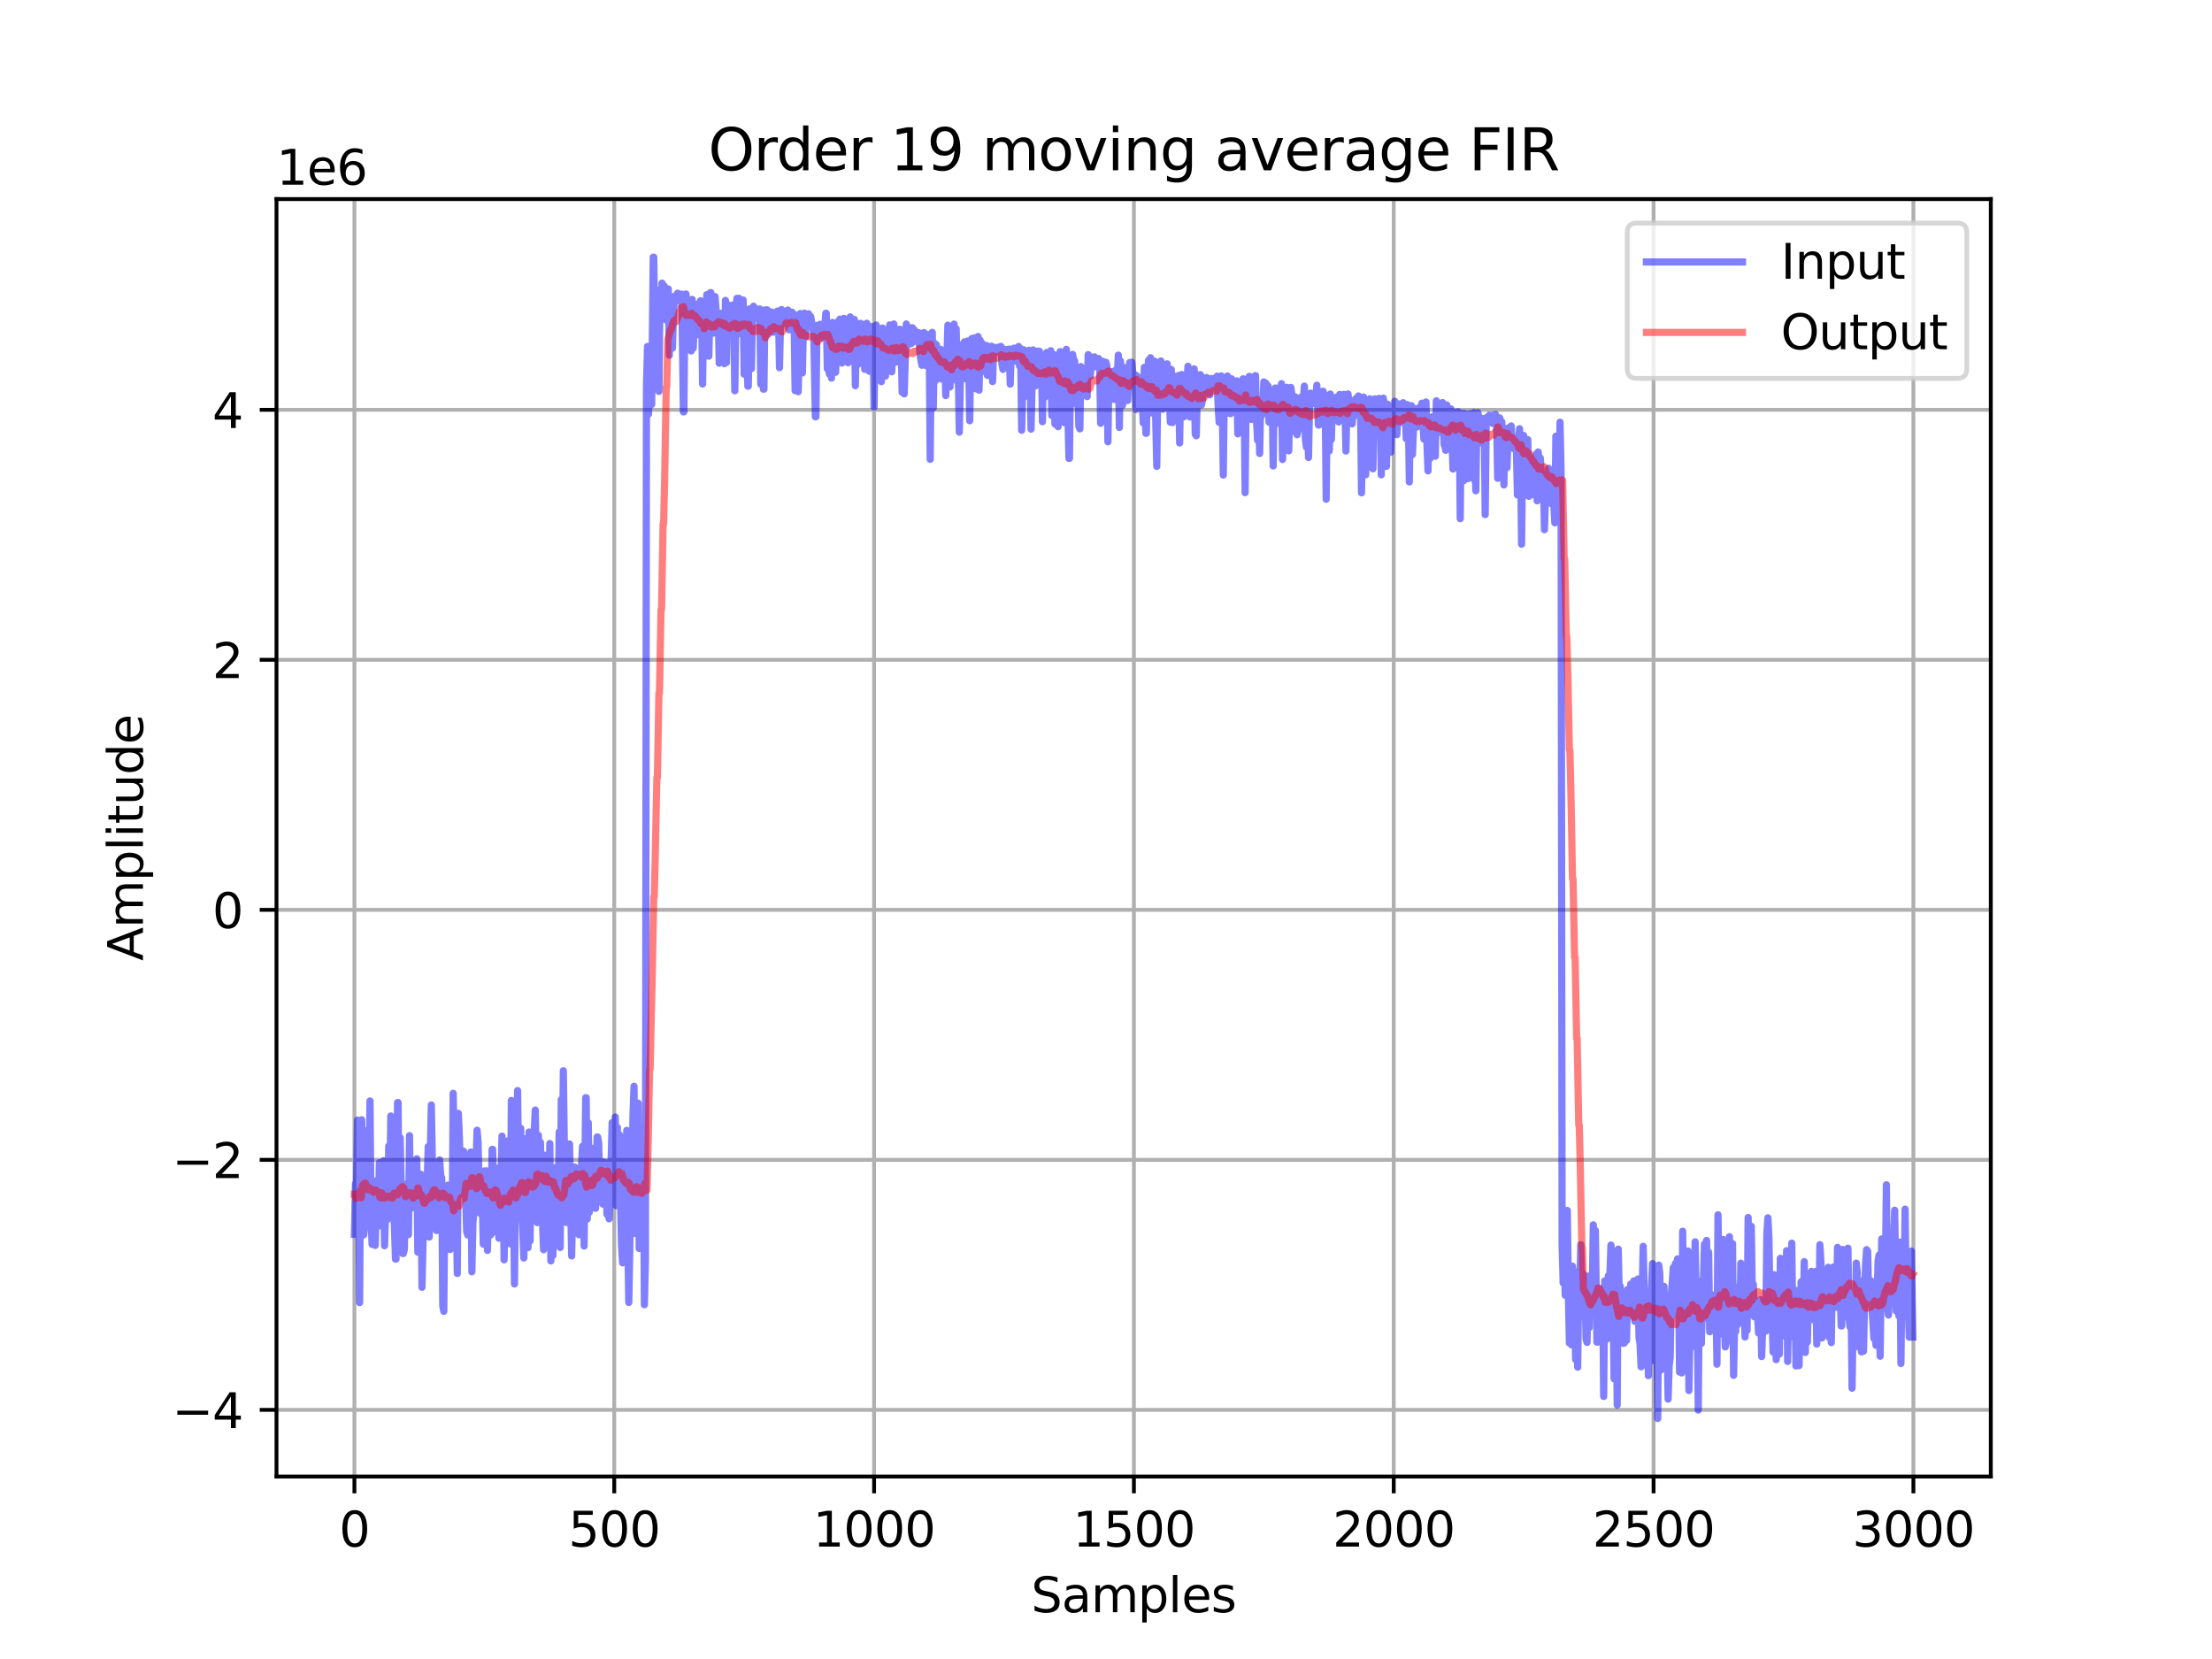 <?xml version="1.0" encoding="utf-8" standalone="no"?>
<!DOCTYPE svg PUBLIC "-//W3C//DTD SVG 1.1//EN"
  "http://www.w3.org/Graphics/SVG/1.1/DTD/svg11.dtd">
<svg xmlns:xlink="http://www.w3.org/1999/xlink" width="460.8pt" height="345.6pt" viewBox="0 0 460.8 345.6" xmlns="http://www.w3.org/2000/svg" version="1.1">
 <defs>
  <style type="text/css">*{stroke-linejoin: round; stroke-linecap: butt}</style>
 </defs>
 <g id="figure_1">
  <g id="patch_1">
   <path d="M 0 345.6 
L 460.8 345.6 
L 460.8 0 
L 0 0 
z
" style="fill: #ffffff"/>
  </g>
  <g id="axes_1">
   <g id="patch_2">
    <path d="M 57.6 307.584 
L 414.72 307.584 
L 414.72 41.472 
L 57.6 41.472 
z
" style="fill: #ffffff"/>
   </g>
   <g id="matplotlib.axis_1">
    <g id="xtick_1">
     <g id="line2d_1">
      <path d="M 73.833 307.584 
L 73.833 41.472 
" clip-path="url(#pc7b206e20a)" style="fill: none; stroke: #b0b0b0; stroke-width: 0.8; stroke-linecap: square"/>
     </g>
     <g id="line2d_2">
      <defs>
       <path id="mc59b83d4b9" d="M 0 0 
L 0 3.5 
" style="stroke: #000000; stroke-width: 0.8"/>
      </defs>
      <g>
       <use xlink:href="#mc59b83d4b9" x="73.833" y="307.584" style="stroke: #000000; stroke-width: 0.8"/>
      </g>
     </g>
     <g id="text_1">
      <!-- 0 -->
      <g transform="translate(70.651 322.182) scale(0.1 -0.1)">
       <defs>
        <path id="DejaVuSans-30" d="M 2034 4250 
Q 1547 4250 1301 3770 
Q 1056 3291 1056 2328 
Q 1056 1369 1301 889 
Q 1547 409 2034 409 
Q 2525 409 2770 889 
Q 3016 1369 3016 2328 
Q 3016 3291 2770 3770 
Q 2525 4250 2034 4250 
z
M 2034 4750 
Q 2819 4750 3233 4129 
Q 3647 3509 3647 2328 
Q 3647 1150 3233 529 
Q 2819 -91 2034 -91 
Q 1250 -91 836 529 
Q 422 1150 422 2328 
Q 422 3509 836 4129 
Q 1250 4750 2034 4750 
z
" transform="scale(0.016)"/>
       </defs>
       <use xlink:href="#DejaVuSans-30"/>
      </g>
     </g>
    </g>
    <g id="xtick_2">
     <g id="line2d_3">
      <path d="M 127.96 307.584 
L 127.96 41.472 
" clip-path="url(#pc7b206e20a)" style="fill: none; stroke: #b0b0b0; stroke-width: 0.8; stroke-linecap: square"/>
     </g>
     <g id="line2d_4">
      <g>
       <use xlink:href="#mc59b83d4b9" x="127.96" y="307.584" style="stroke: #000000; stroke-width: 0.8"/>
      </g>
     </g>
     <g id="text_2">
      <!-- 500 -->
      <g transform="translate(118.416 322.182) scale(0.1 -0.1)">
       <defs>
        <path id="DejaVuSans-35" d="M 691 4666 
L 3169 4666 
L 3169 4134 
L 1269 4134 
L 1269 2991 
Q 1406 3038 1543 3061 
Q 1681 3084 1819 3084 
Q 2600 3084 3056 2656 
Q 3513 2228 3513 1497 
Q 3513 744 3044 326 
Q 2575 -91 1722 -91 
Q 1428 -91 1123 -41 
Q 819 9 494 109 
L 494 744 
Q 775 591 1075 516 
Q 1375 441 1709 441 
Q 2250 441 2565 725 
Q 2881 1009 2881 1497 
Q 2881 1984 2565 2268 
Q 2250 2553 1709 2553 
Q 1456 2553 1204 2497 
Q 953 2441 691 2322 
L 691 4666 
z
" transform="scale(0.016)"/>
       </defs>
       <use xlink:href="#DejaVuSans-35"/>
       <use xlink:href="#DejaVuSans-30" x="63.623"/>
       <use xlink:href="#DejaVuSans-30" x="127.246"/>
      </g>
     </g>
    </g>
    <g id="xtick_3">
     <g id="line2d_5">
      <path d="M 182.087 307.584 
L 182.087 41.472 
" clip-path="url(#pc7b206e20a)" style="fill: none; stroke: #b0b0b0; stroke-width: 0.8; stroke-linecap: square"/>
     </g>
     <g id="line2d_6">
      <g>
       <use xlink:href="#mc59b83d4b9" x="182.087" y="307.584" style="stroke: #000000; stroke-width: 0.8"/>
      </g>
     </g>
     <g id="text_3">
      <!-- 1000 -->
      <g transform="translate(169.362 322.182) scale(0.1 -0.1)">
       <defs>
        <path id="DejaVuSans-31" d="M 794 531 
L 1825 531 
L 1825 4091 
L 703 3866 
L 703 4441 
L 1819 4666 
L 2450 4666 
L 2450 531 
L 3481 531 
L 3481 0 
L 794 0 
L 794 531 
z
" transform="scale(0.016)"/>
       </defs>
       <use xlink:href="#DejaVuSans-31"/>
       <use xlink:href="#DejaVuSans-30" x="63.623"/>
       <use xlink:href="#DejaVuSans-30" x="127.246"/>
       <use xlink:href="#DejaVuSans-30" x="190.869"/>
      </g>
     </g>
    </g>
    <g id="xtick_4">
     <g id="line2d_7">
      <path d="M 236.214 307.584 
L 236.214 41.472 
" clip-path="url(#pc7b206e20a)" style="fill: none; stroke: #b0b0b0; stroke-width: 0.8; stroke-linecap: square"/>
     </g>
     <g id="line2d_8">
      <g>
       <use xlink:href="#mc59b83d4b9" x="236.214" y="307.584" style="stroke: #000000; stroke-width: 0.8"/>
      </g>
     </g>
     <g id="text_4">
      <!-- 1500 -->
      <g transform="translate(223.489 322.182) scale(0.1 -0.1)">
       <use xlink:href="#DejaVuSans-31"/>
       <use xlink:href="#DejaVuSans-35" x="63.623"/>
       <use xlink:href="#DejaVuSans-30" x="127.246"/>
       <use xlink:href="#DejaVuSans-30" x="190.869"/>
      </g>
     </g>
    </g>
    <g id="xtick_5">
     <g id="line2d_9">
      <path d="M 290.341 307.584 
L 290.341 41.472 
" clip-path="url(#pc7b206e20a)" style="fill: none; stroke: #b0b0b0; stroke-width: 0.8; stroke-linecap: square"/>
     </g>
     <g id="line2d_10">
      <g>
       <use xlink:href="#mc59b83d4b9" x="290.341" y="307.584" style="stroke: #000000; stroke-width: 0.8"/>
      </g>
     </g>
     <g id="text_5">
      <!-- 2000 -->
      <g transform="translate(277.616 322.182) scale(0.1 -0.1)">
       <defs>
        <path id="DejaVuSans-32" d="M 1228 531 
L 3431 531 
L 3431 0 
L 469 0 
L 469 531 
Q 828 903 1448 1529 
Q 2069 2156 2228 2338 
Q 2531 2678 2651 2914 
Q 2772 3150 2772 3378 
Q 2772 3750 2511 3984 
Q 2250 4219 1831 4219 
Q 1534 4219 1204 4116 
Q 875 4013 500 3803 
L 500 4441 
Q 881 4594 1212 4672 
Q 1544 4750 1819 4750 
Q 2544 4750 2975 4387 
Q 3406 4025 3406 3419 
Q 3406 3131 3298 2873 
Q 3191 2616 2906 2266 
Q 2828 2175 2409 1742 
Q 1991 1309 1228 531 
z
" transform="scale(0.016)"/>
       </defs>
       <use xlink:href="#DejaVuSans-32"/>
       <use xlink:href="#DejaVuSans-30" x="63.623"/>
       <use xlink:href="#DejaVuSans-30" x="127.246"/>
       <use xlink:href="#DejaVuSans-30" x="190.869"/>
      </g>
     </g>
    </g>
    <g id="xtick_6">
     <g id="line2d_11">
      <path d="M 344.468 307.584 
L 344.468 41.472 
" clip-path="url(#pc7b206e20a)" style="fill: none; stroke: #b0b0b0; stroke-width: 0.8; stroke-linecap: square"/>
     </g>
     <g id="line2d_12">
      <g>
       <use xlink:href="#mc59b83d4b9" x="344.468" y="307.584" style="stroke: #000000; stroke-width: 0.8"/>
      </g>
     </g>
     <g id="text_6">
      <!-- 2500 -->
      <g transform="translate(331.743 322.182) scale(0.1 -0.1)">
       <use xlink:href="#DejaVuSans-32"/>
       <use xlink:href="#DejaVuSans-35" x="63.623"/>
       <use xlink:href="#DejaVuSans-30" x="127.246"/>
       <use xlink:href="#DejaVuSans-30" x="190.869"/>
      </g>
     </g>
    </g>
    <g id="xtick_7">
     <g id="line2d_13">
      <path d="M 398.596 307.584 
L 398.596 41.472 
" clip-path="url(#pc7b206e20a)" style="fill: none; stroke: #b0b0b0; stroke-width: 0.8; stroke-linecap: square"/>
     </g>
     <g id="line2d_14">
      <g>
       <use xlink:href="#mc59b83d4b9" x="398.596" y="307.584" style="stroke: #000000; stroke-width: 0.8"/>
      </g>
     </g>
     <g id="text_7">
      <!-- 3000 -->
      <g transform="translate(385.871 322.182) scale(0.1 -0.1)">
       <defs>
        <path id="DejaVuSans-33" d="M 2597 2516 
Q 3050 2419 3304 2112 
Q 3559 1806 3559 1356 
Q 3559 666 3084 287 
Q 2609 -91 1734 -91 
Q 1441 -91 1130 -33 
Q 819 25 488 141 
L 488 750 
Q 750 597 1062 519 
Q 1375 441 1716 441 
Q 2309 441 2620 675 
Q 2931 909 2931 1356 
Q 2931 1769 2642 2001 
Q 2353 2234 1838 2234 
L 1294 2234 
L 1294 2753 
L 1863 2753 
Q 2328 2753 2575 2939 
Q 2822 3125 2822 3475 
Q 2822 3834 2567 4026 
Q 2313 4219 1838 4219 
Q 1578 4219 1281 4162 
Q 984 4106 628 3988 
L 628 4550 
Q 988 4650 1302 4700 
Q 1616 4750 1894 4750 
Q 2613 4750 3031 4423 
Q 3450 4097 3450 3541 
Q 3450 3153 3228 2886 
Q 3006 2619 2597 2516 
z
" transform="scale(0.016)"/>
       </defs>
       <use xlink:href="#DejaVuSans-33"/>
       <use xlink:href="#DejaVuSans-30" x="63.623"/>
       <use xlink:href="#DejaVuSans-30" x="127.246"/>
       <use xlink:href="#DejaVuSans-30" x="190.869"/>
      </g>
     </g>
    </g>
    <g id="text_8">
     <!-- Samples -->
     <g transform="translate(214.807 335.861) scale(0.1 -0.1)">
      <defs>
       <path id="DejaVuSans-53" d="M 3425 4513 
L 3425 3897 
Q 3066 4069 2747 4153 
Q 2428 4238 2131 4238 
Q 1616 4238 1336 4038 
Q 1056 3838 1056 3469 
Q 1056 3159 1242 3001 
Q 1428 2844 1947 2747 
L 2328 2669 
Q 3034 2534 3370 2195 
Q 3706 1856 3706 1288 
Q 3706 609 3251 259 
Q 2797 -91 1919 -91 
Q 1588 -91 1214 -16 
Q 841 59 441 206 
L 441 856 
Q 825 641 1194 531 
Q 1563 422 1919 422 
Q 2459 422 2753 634 
Q 3047 847 3047 1241 
Q 3047 1584 2836 1778 
Q 2625 1972 2144 2069 
L 1759 2144 
Q 1053 2284 737 2584 
Q 422 2884 422 3419 
Q 422 4038 858 4394 
Q 1294 4750 2059 4750 
Q 2388 4750 2728 4690 
Q 3069 4631 3425 4513 
z
" transform="scale(0.016)"/>
       <path id="DejaVuSans-61" d="M 2194 1759 
Q 1497 1759 1228 1600 
Q 959 1441 959 1056 
Q 959 750 1161 570 
Q 1363 391 1709 391 
Q 2188 391 2477 730 
Q 2766 1069 2766 1631 
L 2766 1759 
L 2194 1759 
z
M 3341 1997 
L 3341 0 
L 2766 0 
L 2766 531 
Q 2569 213 2275 61 
Q 1981 -91 1556 -91 
Q 1019 -91 701 211 
Q 384 513 384 1019 
Q 384 1609 779 1909 
Q 1175 2209 1959 2209 
L 2766 2209 
L 2766 2266 
Q 2766 2663 2505 2880 
Q 2244 3097 1772 3097 
Q 1472 3097 1187 3025 
Q 903 2953 641 2809 
L 641 3341 
Q 956 3463 1253 3523 
Q 1550 3584 1831 3584 
Q 2591 3584 2966 3190 
Q 3341 2797 3341 1997 
z
" transform="scale(0.016)"/>
       <path id="DejaVuSans-6d" d="M 3328 2828 
Q 3544 3216 3844 3400 
Q 4144 3584 4550 3584 
Q 5097 3584 5394 3201 
Q 5691 2819 5691 2113 
L 5691 0 
L 5113 0 
L 5113 2094 
Q 5113 2597 4934 2840 
Q 4756 3084 4391 3084 
Q 3944 3084 3684 2787 
Q 3425 2491 3425 1978 
L 3425 0 
L 2847 0 
L 2847 2094 
Q 2847 2600 2669 2842 
Q 2491 3084 2119 3084 
Q 1678 3084 1418 2786 
Q 1159 2488 1159 1978 
L 1159 0 
L 581 0 
L 581 3500 
L 1159 3500 
L 1159 2956 
Q 1356 3278 1631 3431 
Q 1906 3584 2284 3584 
Q 2666 3584 2933 3390 
Q 3200 3197 3328 2828 
z
" transform="scale(0.016)"/>
       <path id="DejaVuSans-70" d="M 1159 525 
L 1159 -1331 
L 581 -1331 
L 581 3500 
L 1159 3500 
L 1159 2969 
Q 1341 3281 1617 3432 
Q 1894 3584 2278 3584 
Q 2916 3584 3314 3078 
Q 3713 2572 3713 1747 
Q 3713 922 3314 415 
Q 2916 -91 2278 -91 
Q 1894 -91 1617 61 
Q 1341 213 1159 525 
z
M 3116 1747 
Q 3116 2381 2855 2742 
Q 2594 3103 2138 3103 
Q 1681 3103 1420 2742 
Q 1159 2381 1159 1747 
Q 1159 1113 1420 752 
Q 1681 391 2138 391 
Q 2594 391 2855 752 
Q 3116 1113 3116 1747 
z
" transform="scale(0.016)"/>
       <path id="DejaVuSans-6c" d="M 603 4863 
L 1178 4863 
L 1178 0 
L 603 0 
L 603 4863 
z
" transform="scale(0.016)"/>
       <path id="DejaVuSans-65" d="M 3597 1894 
L 3597 1613 
L 953 1613 
Q 991 1019 1311 708 
Q 1631 397 2203 397 
Q 2534 397 2845 478 
Q 3156 559 3463 722 
L 3463 178 
Q 3153 47 2828 -22 
Q 2503 -91 2169 -91 
Q 1331 -91 842 396 
Q 353 884 353 1716 
Q 353 2575 817 3079 
Q 1281 3584 2069 3584 
Q 2775 3584 3186 3129 
Q 3597 2675 3597 1894 
z
M 3022 2063 
Q 3016 2534 2758 2815 
Q 2500 3097 2075 3097 
Q 1594 3097 1305 2825 
Q 1016 2553 972 2059 
L 3022 2063 
z
" transform="scale(0.016)"/>
       <path id="DejaVuSans-73" d="M 2834 3397 
L 2834 2853 
Q 2591 2978 2328 3040 
Q 2066 3103 1784 3103 
Q 1356 3103 1142 2972 
Q 928 2841 928 2578 
Q 928 2378 1081 2264 
Q 1234 2150 1697 2047 
L 1894 2003 
Q 2506 1872 2764 1633 
Q 3022 1394 3022 966 
Q 3022 478 2636 193 
Q 2250 -91 1575 -91 
Q 1294 -91 989 -36 
Q 684 19 347 128 
L 347 722 
Q 666 556 975 473 
Q 1284 391 1588 391 
Q 1994 391 2212 530 
Q 2431 669 2431 922 
Q 2431 1156 2273 1281 
Q 2116 1406 1581 1522 
L 1381 1569 
Q 847 1681 609 1914 
Q 372 2147 372 2553 
Q 372 3047 722 3315 
Q 1072 3584 1716 3584 
Q 2034 3584 2315 3537 
Q 2597 3491 2834 3397 
z
" transform="scale(0.016)"/>
      </defs>
      <use xlink:href="#DejaVuSans-53"/>
      <use xlink:href="#DejaVuSans-61" x="63.477"/>
      <use xlink:href="#DejaVuSans-6d" x="124.756"/>
      <use xlink:href="#DejaVuSans-70" x="222.168"/>
      <use xlink:href="#DejaVuSans-6c" x="285.645"/>
      <use xlink:href="#DejaVuSans-65" x="313.428"/>
      <use xlink:href="#DejaVuSans-73" x="374.951"/>
     </g>
    </g>
   </g>
   <g id="matplotlib.axis_2">
    <g id="ytick_1">
     <g id="line2d_15">
      <path d="M 57.6 293.702 
L 414.72 293.702 
" clip-path="url(#pc7b206e20a)" style="fill: none; stroke: #b0b0b0; stroke-width: 0.8; stroke-linecap: square"/>
     </g>
     <g id="line2d_16">
      <defs>
       <path id="m16a78514ee" d="M 0 0 
L -3.5 0 
" style="stroke: #000000; stroke-width: 0.8"/>
      </defs>
      <g>
       <use xlink:href="#m16a78514ee" x="57.6" y="293.702" style="stroke: #000000; stroke-width: 0.8"/>
      </g>
     </g>
     <g id="text_9">
      <!-- −4 -->
      <g transform="translate(35.858 297.501) scale(0.1 -0.1)">
       <defs>
        <path id="DejaVuSans-2212" d="M 678 2272 
L 4684 2272 
L 4684 1741 
L 678 1741 
L 678 2272 
z
" transform="scale(0.016)"/>
        <path id="DejaVuSans-34" d="M 2419 4116 
L 825 1625 
L 2419 1625 
L 2419 4116 
z
M 2253 4666 
L 3047 4666 
L 3047 1625 
L 3713 1625 
L 3713 1100 
L 3047 1100 
L 3047 0 
L 2419 0 
L 2419 1100 
L 313 1100 
L 313 1709 
L 2253 4666 
z
" transform="scale(0.016)"/>
       </defs>
       <use xlink:href="#DejaVuSans-2212"/>
       <use xlink:href="#DejaVuSans-34" x="83.789"/>
      </g>
     </g>
    </g>
    <g id="ytick_2">
     <g id="line2d_17">
      <path d="M 57.6 241.618 
L 414.72 241.618 
" clip-path="url(#pc7b206e20a)" style="fill: none; stroke: #b0b0b0; stroke-width: 0.8; stroke-linecap: square"/>
     </g>
     <g id="line2d_18">
      <g>
       <use xlink:href="#m16a78514ee" x="57.6" y="241.618" style="stroke: #000000; stroke-width: 0.8"/>
      </g>
     </g>
     <g id="text_10">
      <!-- −2 -->
      <g transform="translate(35.858 245.417) scale(0.1 -0.1)">
       <use xlink:href="#DejaVuSans-2212"/>
       <use xlink:href="#DejaVuSans-32" x="83.789"/>
      </g>
     </g>
    </g>
    <g id="ytick_3">
     <g id="line2d_19">
      <path d="M 57.6 189.534 
L 414.72 189.534 
" clip-path="url(#pc7b206e20a)" style="fill: none; stroke: #b0b0b0; stroke-width: 0.8; stroke-linecap: square"/>
     </g>
     <g id="line2d_20">
      <g>
       <use xlink:href="#m16a78514ee" x="57.6" y="189.534" style="stroke: #000000; stroke-width: 0.8"/>
      </g>
     </g>
     <g id="text_11">
      <!-- 0 -->
      <g transform="translate(44.237 193.333) scale(0.1 -0.1)">
       <use xlink:href="#DejaVuSans-30"/>
      </g>
     </g>
    </g>
    <g id="ytick_4">
     <g id="line2d_21">
      <path d="M 57.6 137.45 
L 414.72 137.45 
" clip-path="url(#pc7b206e20a)" style="fill: none; stroke: #b0b0b0; stroke-width: 0.8; stroke-linecap: square"/>
     </g>
     <g id="line2d_22">
      <g>
       <use xlink:href="#m16a78514ee" x="57.6" y="137.45" style="stroke: #000000; stroke-width: 0.8"/>
      </g>
     </g>
     <g id="text_12">
      <!-- 2 -->
      <g transform="translate(44.237 141.249) scale(0.1 -0.1)">
       <use xlink:href="#DejaVuSans-32"/>
      </g>
     </g>
    </g>
    <g id="ytick_5">
     <g id="line2d_23">
      <path d="M 57.6 85.366 
L 414.72 85.366 
" clip-path="url(#pc7b206e20a)" style="fill: none; stroke: #b0b0b0; stroke-width: 0.8; stroke-linecap: square"/>
     </g>
     <g id="line2d_24">
      <g>
       <use xlink:href="#m16a78514ee" x="57.6" y="85.366" style="stroke: #000000; stroke-width: 0.8"/>
      </g>
     </g>
     <g id="text_13">
      <!-- 4 -->
      <g transform="translate(44.237 89.166) scale(0.1 -0.1)">
       <use xlink:href="#DejaVuSans-34"/>
      </g>
     </g>
    </g>
    <g id="text_14">
     <!-- Amplitude -->
     <g transform="translate(29.778 200.151) rotate(-90) scale(0.1 -0.1)">
      <defs>
       <path id="DejaVuSans-41" d="M 2188 4044 
L 1331 1722 
L 3047 1722 
L 2188 4044 
z
M 1831 4666 
L 2547 4666 
L 4325 0 
L 3669 0 
L 3244 1197 
L 1141 1197 
L 716 0 
L 50 0 
L 1831 4666 
z
" transform="scale(0.016)"/>
       <path id="DejaVuSans-69" d="M 603 3500 
L 1178 3500 
L 1178 0 
L 603 0 
L 603 3500 
z
M 603 4863 
L 1178 4863 
L 1178 4134 
L 603 4134 
L 603 4863 
z
" transform="scale(0.016)"/>
       <path id="DejaVuSans-74" d="M 1172 4494 
L 1172 3500 
L 2356 3500 
L 2356 3053 
L 1172 3053 
L 1172 1153 
Q 1172 725 1289 603 
Q 1406 481 1766 481 
L 2356 481 
L 2356 0 
L 1766 0 
Q 1100 0 847 248 
Q 594 497 594 1153 
L 594 3053 
L 172 3053 
L 172 3500 
L 594 3500 
L 594 4494 
L 1172 4494 
z
" transform="scale(0.016)"/>
       <path id="DejaVuSans-75" d="M 544 1381 
L 544 3500 
L 1119 3500 
L 1119 1403 
Q 1119 906 1312 657 
Q 1506 409 1894 409 
Q 2359 409 2629 706 
Q 2900 1003 2900 1516 
L 2900 3500 
L 3475 3500 
L 3475 0 
L 2900 0 
L 2900 538 
Q 2691 219 2414 64 
Q 2138 -91 1772 -91 
Q 1169 -91 856 284 
Q 544 659 544 1381 
z
M 1991 3584 
L 1991 3584 
z
" transform="scale(0.016)"/>
       <path id="DejaVuSans-64" d="M 2906 2969 
L 2906 4863 
L 3481 4863 
L 3481 0 
L 2906 0 
L 2906 525 
Q 2725 213 2448 61 
Q 2172 -91 1784 -91 
Q 1150 -91 751 415 
Q 353 922 353 1747 
Q 353 2572 751 3078 
Q 1150 3584 1784 3584 
Q 2172 3584 2448 3432 
Q 2725 3281 2906 2969 
z
M 947 1747 
Q 947 1113 1208 752 
Q 1469 391 1925 391 
Q 2381 391 2643 752 
Q 2906 1113 2906 1747 
Q 2906 2381 2643 2742 
Q 2381 3103 1925 3103 
Q 1469 3103 1208 2742 
Q 947 2381 947 1747 
z
" transform="scale(0.016)"/>
      </defs>
      <use xlink:href="#DejaVuSans-41"/>
      <use xlink:href="#DejaVuSans-6d" x="68.408"/>
      <use xlink:href="#DejaVuSans-70" x="165.82"/>
      <use xlink:href="#DejaVuSans-6c" x="229.297"/>
      <use xlink:href="#DejaVuSans-69" x="257.08"/>
      <use xlink:href="#DejaVuSans-74" x="284.863"/>
      <use xlink:href="#DejaVuSans-75" x="324.072"/>
      <use xlink:href="#DejaVuSans-64" x="387.451"/>
      <use xlink:href="#DejaVuSans-65" x="450.928"/>
     </g>
    </g>
    <g id="text_15">
     <!-- 1e6 -->
     <g transform="translate(57.6 38.472) scale(0.1 -0.1)">
      <defs>
       <path id="DejaVuSans-36" d="M 2113 2584 
Q 1688 2584 1439 2293 
Q 1191 2003 1191 1497 
Q 1191 994 1439 701 
Q 1688 409 2113 409 
Q 2538 409 2786 701 
Q 3034 994 3034 1497 
Q 3034 2003 2786 2293 
Q 2538 2584 2113 2584 
z
M 3366 4563 
L 3366 3988 
Q 3128 4100 2886 4159 
Q 2644 4219 2406 4219 
Q 1781 4219 1451 3797 
Q 1122 3375 1075 2522 
Q 1259 2794 1537 2939 
Q 1816 3084 2150 3084 
Q 2853 3084 3261 2657 
Q 3669 2231 3669 1497 
Q 3669 778 3244 343 
Q 2819 -91 2113 -91 
Q 1303 -91 875 529 
Q 447 1150 447 2328 
Q 447 3434 972 4092 
Q 1497 4750 2381 4750 
Q 2619 4750 2861 4703 
Q 3103 4656 3366 4563 
z
" transform="scale(0.016)"/>
      </defs>
      <use xlink:href="#DejaVuSans-31"/>
      <use xlink:href="#DejaVuSans-65" x="63.623"/>
      <use xlink:href="#DejaVuSans-36" x="125.146"/>
     </g>
    </g>
   </g>
   <g id="line2d_25">
    <path d="M 73.833 257.123 
L 74.049 246.604 
L 74.266 247.159 
L 74.482 233.329 
L 74.699 240.444 
L 74.915 271.363 
L 75.132 236.771 
L 75.348 233.272 
L 75.565 247.869 
L 75.781 257.251 
L 75.998 254.388 
L 76.214 254.518 
L 76.431 253.793 
L 76.647 235.409 
L 76.864 246.983 
L 77.08 229.348 
L 77.297 254.051 
L 77.513 259.223 
L 77.73 248.831 
L 77.946 255.045 
L 78.163 259.448 
L 78.488 245.944 
L 78.596 245.944 
L 78.812 255.425 
L 79.029 242.205 
L 79.245 251.505 
L 79.678 242.211 
L 79.895 241.796 
L 80.111 259.512 
L 80.436 249.244 
L 80.544 249.244 
L 80.761 254.01 
L 80.978 238.748 
L 81.194 248.927 
L 81.411 232.484 
L 81.627 245.897 
L 81.844 246.424 
L 82.06 252.054 
L 82.385 262.301 
L 82.493 262.301 
L 82.818 229.679 
L 82.926 229.679 
L 83.143 254.81 
L 83.359 237 
L 83.576 246.715 
L 83.9 261.134 
L 84.009 261.134 
L 84.225 260.35 
L 84.442 251.635 
L 84.658 246.673 
L 84.875 249.066 
L 85.091 257.202 
L 85.308 236.578 
L 85.524 251.825 
L 85.741 251.349 
L 85.957 242.701 
L 86.174 242.486 
L 86.39 250.042 
L 86.607 243.446 
L 86.823 241.395 
L 87.04 260.853 
L 87.256 245.756 
L 87.473 253.766 
L 87.689 244.639 
L 87.906 268.17 
L 88.122 258.959 
L 88.339 253.141 
L 88.555 252.918 
L 88.772 247.852 
L 88.988 246.311 
L 89.205 238.857 
L 89.421 257.698 
L 89.638 240.189 
L 89.854 230.191 
L 90.071 242.449 
L 90.287 242.987 
L 90.612 255.529 
L 90.72 255.529 
L 90.937 256.342 
L 91.153 250.676 
L 91.37 254.198 
L 91.586 241.631 
L 91.803 244.88 
L 92.019 245.359 
L 92.236 272.05 
L 92.452 273.173 
L 92.669 249.694 
L 92.885 252.822 
L 93.102 248.555 
L 93.318 246.884 
L 93.535 256.68 
L 93.752 260.299 
L 93.968 248.467 
L 94.185 258.734 
L 94.401 227.757 
L 94.942 252.9 
L 95.051 252.9 
L 95.267 265.288 
L 95.484 231.941 
L 95.7 237.027 
L 96.025 248.804 
L 96.133 248.804 
L 96.458 239.814 
L 96.566 239.814 
L 96.999 249.284 
L 97.216 256.538 
L 97.432 257.269 
L 97.649 246.614 
L 97.865 240.899 
L 98.082 239.995 
L 98.298 264.94 
L 98.515 254.773 
L 98.731 252.454 
L 98.948 242.089 
L 99.164 242.659 
L 99.381 235.45 
L 99.597 238.082 
L 99.814 247.59 
L 100.03 252.766 
L 100.247 248.304 
L 100.463 250.05 
L 100.68 259.187 
L 100.896 243.927 
L 101.113 254.288 
L 101.329 243.909 
L 101.546 260.481 
L 101.871 244.229 
L 101.979 244.229 
L 102.195 257.275 
L 102.52 239.439 
L 102.628 239.439 
L 102.953 256.593 
L 103.061 256.593 
L 103.278 255.86 
L 103.494 251.572 
L 103.711 252.994 
L 103.927 257.939 
L 104.144 243.046 
L 104.36 246.091 
L 104.577 236.67 
L 104.793 242.654 
L 105.01 262.451 
L 105.226 253.443 
L 105.443 248.601 
L 105.659 253.589 
L 105.876 237.615 
L 106.092 240.868 
L 106.309 259.125 
L 106.526 229.244 
L 106.742 253.026 
L 106.959 246.746 
L 107.175 267.475 
L 107.392 247.195 
L 107.608 248.386 
L 107.825 227.191 
L 108.041 244.86 
L 108.258 251.41 
L 108.474 235.045 
L 108.691 250.621 
L 109.124 262.063 
L 109.34 240.169 
L 109.557 237.198 
L 109.773 242.298 
L 109.99 259.915 
L 110.206 235.827 
L 110.423 258.518 
L 110.747 236.637 
L 110.856 236.637 
L 111.072 249.63 
L 111.289 235.871 
L 111.505 231.248 
L 111.722 244.242 
L 111.938 254.691 
L 112.155 236.512 
L 112.371 250.101 
L 112.588 237.962 
L 112.804 248.292 
L 113.021 254.76 
L 113.237 260.331 
L 113.454 240.629 
L 113.779 255.828 
L 113.887 255.828 
L 114.103 240.852 
L 114.32 255.504 
L 114.536 238.223 
L 114.753 262.674 
L 114.969 247.907 
L 115.186 261.541 
L 115.402 250.995 
L 115.619 249.971 
L 115.835 243.171 
L 116.16 255.669 
L 116.268 255.669 
L 116.485 235.812 
L 116.701 259.875 
L 116.918 229.063 
L 117.134 244.586 
L 117.351 223.058 
L 117.676 247.203 
L 117.784 247.203 
L 118 254.67 
L 118.217 242.182 
L 118.542 238.319 
L 118.65 238.319 
L 119.083 261.64 
L 119.3 250.682 
L 119.516 249.505 
L 119.733 243.13 
L 119.949 253.69 
L 120.166 243.986 
L 120.382 246.573 
L 120.599 257.226 
L 120.815 245.382 
L 121.032 244.752 
L 121.356 238.779 
L 121.465 238.779 
L 121.681 259.571 
L 122.006 228.675 
L 122.114 228.675 
L 122.331 253.955 
L 122.547 233.902 
L 122.764 252.54 
L 123.088 240.2 
L 123.197 240.2 
L 123.413 239.217 
L 123.63 246.281 
L 123.846 243.128 
L 124.063 251.723 
L 124.387 236.858 
L 124.496 236.858 
L 124.712 238.101 
L 124.929 246.389 
L 125.254 247.529 
L 125.362 247.529 
L 125.578 250.836 
L 125.795 242.096 
L 126.011 249.57 
L 126.228 242.234 
L 126.444 252.964 
L 126.661 247.691 
L 126.877 253.901 
L 127.202 241.741 
L 127.31 241.741 
L 127.527 233.846 
L 127.743 245.09 
L 127.96 242.822 
L 128.176 232.692 
L 128.393 251.17 
L 128.609 234.854 
L 128.826 244.201 
L 129.042 236.401 
L 129.259 249.434 
L 129.475 259.134 
L 129.692 263.065 
L 130.125 246.893 
L 130.341 251.337 
L 130.558 235.484 
L 130.774 257.904 
L 130.991 271.325 
L 131.207 259.235 
L 131.424 249.524 
L 131.641 248.844 
L 131.857 232.428 
L 132.074 226.279 
L 132.398 256.963 
L 132.507 256.963 
L 132.723 237.594 
L 132.94 229.812 
L 133.156 260.066 
L 133.373 243.029 
L 133.589 241.764 
L 133.806 252.601 
L 134.022 234.849 
L 134.239 271.796 
L 134.455 262.607 
L 134.672 80.52 
L 134.888 72.172 
L 135.105 86.259 
L 135.321 76.276 
L 135.538 74.048 
L 135.754 84.254 
L 136.079 53.568 
L 136.187 53.568 
L 136.404 68.532 
L 136.62 78.96 
L 136.837 79.194 
L 137.053 60.463 
L 137.27 81.536 
L 137.486 60.87 
L 137.703 66.383 
L 137.919 58.975 
L 138.136 64.349 
L 138.352 59.549 
L 138.677 66.618 
L 138.785 66.618 
L 139.002 63.144 
L 139.218 60.191 
L 139.435 74.008 
L 139.651 62.295 
L 139.868 63.286 
L 140.084 72.525 
L 140.301 65.202 
L 140.517 61.709 
L 140.734 62.219 
L 140.95 61.532 
L 141.167 61.079 
L 141.383 62.634 
L 141.6 62.004 
L 141.816 61.936 
L 142.033 61.271 
L 142.358 85.801 
L 142.466 85.801 
L 142.682 63.714 
L 142.899 61.239 
L 143.224 65.245 
L 143.332 65.245 
L 143.548 63.304 
L 143.765 65.106 
L 143.981 73.11 
L 144.198 62.361 
L 144.415 72.516 
L 144.631 67.733 
L 144.848 69.76 
L 145.064 68.984 
L 145.281 63.361 
L 145.497 69.071 
L 145.714 69.792 
L 145.93 62.65 
L 146.147 62.842 
L 146.363 79.993 
L 146.58 64.944 
L 146.796 62.778 
L 147.013 70.425 
L 147.229 61.388 
L 147.446 64.275 
L 147.662 74.197 
L 147.987 60.953 
L 148.095 60.953 
L 148.312 69.406 
L 148.528 69.42 
L 148.745 64.995 
L 148.961 61.78 
L 149.178 64.69 
L 149.394 65.895 
L 149.611 65.256 
L 149.827 75.663 
L 150.044 65.259 
L 150.368 69.317 
L 150.477 69.317 
L 150.693 73.56 
L 150.91 75.768 
L 151.126 62.578 
L 151.343 75.504 
L 151.559 63.415 
L 151.776 64.473 
L 151.992 64.417 
L 152.209 63.746 
L 152.425 66.93 
L 152.642 63.524 
L 152.858 64.085 
L 153.075 81.407 
L 153.291 66.065 
L 153.508 62.152 
L 153.724 65.234 
L 153.941 62.142 
L 154.266 69.543 
L 154.374 69.543 
L 154.59 67.91 
L 154.807 62.501 
L 155.023 77.96 
L 155.24 75.412 
L 155.456 65.311 
L 155.781 80.442 
L 155.889 80.442 
L 156.106 64.342 
L 156.322 64.46 
L 156.539 76.807 
L 156.755 65.448 
L 156.972 63.786 
L 157.189 65.071 
L 157.405 64.276 
L 157.622 66.256 
L 157.838 64.493 
L 158.055 66.123 
L 158.271 64.364 
L 158.488 80.032 
L 158.704 68.228 
L 159.029 81.081 
L 159.137 81.081 
L 159.354 64.568 
L 159.57 65.488 
L 159.787 64.529 
L 160.003 69.622 
L 160.328 66.126 
L 160.436 66.126 
L 160.653 64.968 
L 160.869 65.416 
L 161.086 69.22 
L 161.302 68.513 
L 161.519 65.132 
L 161.735 65.506 
L 161.952 64.798 
L 162.168 65.393 
L 162.385 76.609 
L 162.601 66.749 
L 162.818 64.48 
L 163.034 67.529 
L 163.251 66.757 
L 163.576 65.061 
L 163.684 65.061 
L 163.9 66.367 
L 164.117 64.591 
L 164.333 68.702 
L 164.55 65.224 
L 164.766 68.67 
L 164.983 65.021 
L 165.199 67.134 
L 165.416 65.431 
L 165.632 81.379 
L 165.849 80.646 
L 166.065 66.198 
L 166.282 81.605 
L 166.498 72.703 
L 166.715 65.304 
L 166.931 66.848 
L 167.148 77.691 
L 167.364 67.804 
L 167.581 65.231 
L 167.797 70.22 
L 168.014 65.613 
L 168.23 67.033 
L 168.447 65.368 
L 168.663 67.746 
L 168.88 65.934 
L 169.205 67.89 
L 169.313 67.89 
L 169.529 69.653 
L 169.854 86.819 
L 169.963 86.819 
L 170.179 67.786 
L 170.396 69.836 
L 170.612 68 
L 170.829 67.552 
L 171.045 67.719 
L 171.262 70.359 
L 171.478 68.055 
L 171.695 70.345 
L 172.019 65.265 
L 172.128 65.265 
L 172.344 76.833 
L 172.561 75.712 
L 172.777 77.94 
L 172.994 77.032 
L 173.21 78.768 
L 173.427 67.168 
L 173.643 70.805 
L 173.968 77.557 
L 174.076 77.557 
L 174.509 67.042 
L 174.726 71.781 
L 174.942 66.493 
L 175.159 68.363 
L 175.375 75.632 
L 175.592 69.01 
L 175.808 66.325 
L 176.241 74.252 
L 176.458 68.983 
L 176.674 75.571 
L 176.891 69.406 
L 177.107 66.013 
L 177.432 72.197 
L 177.54 72.197 
L 177.757 72.612 
L 177.973 66.55 
L 178.19 80.348 
L 178.406 67.325 
L 178.623 68.223 
L 178.839 75.828 
L 179.056 70.896 
L 179.272 67.358 
L 179.489 68.751 
L 179.705 67.576 
L 179.922 67.978 
L 180.138 76.94 
L 180.355 69.164 
L 180.571 67.34 
L 180.788 68.108 
L 181.113 77.339 
L 181.221 77.339 
L 181.437 68.425 
L 181.654 68.031 
L 181.87 68.208 
L 182.087 84.763 
L 182.304 69.474 
L 182.52 67.705 
L 182.737 74.505 
L 182.953 75.062 
L 183.17 74.918 
L 183.386 75.236 
L 183.603 79.507 
L 183.819 68.333 
L 184.036 69.006 
L 184.252 71.172 
L 184.469 78.344 
L 184.685 71.915 
L 184.902 68.78 
L 185.118 69.563 
L 185.335 67.69 
L 185.768 77.452 
L 185.984 70.736 
L 186.201 67.495 
L 186.525 75.461 
L 186.634 75.461 
L 186.85 74.176 
L 187.067 73.503 
L 187.391 68.599 
L 187.5 68.599 
L 187.716 70.814 
L 187.933 81.719 
L 188.149 79.302 
L 188.366 82.05 
L 188.799 67.497 
L 189.015 71.861 
L 189.232 71.66 
L 189.448 71.714 
L 189.665 68.277 
L 189.881 71.522 
L 190.098 68.284 
L 190.314 71.192 
L 190.531 68.79 
L 190.747 70.393 
L 190.964 69.852 
L 191.18 70.411 
L 191.397 69.315 
L 191.613 73.515 
L 191.83 74.925 
L 192.046 76.088 
L 192.263 75.054 
L 192.479 69.273 
L 192.696 70.439 
L 192.912 76.153 
L 193.129 70.092 
L 193.345 69.691 
L 193.562 70.12 
L 193.778 95.686 
L 193.995 72.826 
L 194.211 69.24 
L 194.428 84.966 
L 194.644 71.465 
L 194.861 79.31 
L 195.078 71.835 
L 195.294 78.381 
L 195.511 75.521 
L 195.727 74.04 
L 195.944 72.763 
L 196.16 78.963 
L 196.377 73.099 
L 196.593 79.092 
L 196.81 74.467 
L 197.026 82.408 
L 197.243 74.965 
L 197.459 67.737 
L 197.676 74.659 
L 197.892 80.623 
L 198.109 74.659 
L 198.325 70.475 
L 198.542 74.311 
L 198.758 67.517 
L 198.975 73.645 
L 199.191 68.518 
L 199.408 79.43 
L 199.624 77.253 
L 199.841 90.02 
L 200.165 73.786 
L 200.274 73.786 
L 200.49 75.521 
L 200.707 71.545 
L 200.923 71.206 
L 201.14 78.893 
L 201.356 72.682 
L 201.573 71.031 
L 201.789 74.139 
L 202.006 87.656 
L 202.222 72.894 
L 202.439 70.53 
L 202.655 73.161 
L 202.872 70.407 
L 203.088 72.596 
L 203.305 81.009 
L 203.521 73.354 
L 203.738 70.098 
L 203.954 81.284 
L 204.171 70.868 
L 204.387 72.271 
L 204.604 71.53 
L 204.82 72.62 
L 205.037 77.406 
L 205.253 72.64 
L 205.47 71.964 
L 205.686 78.205 
L 205.903 72.18 
L 206.119 76.742 
L 206.336 72.428 
L 206.552 72.121 
L 206.769 79.484 
L 206.985 72.518 
L 207.202 72.377 
L 207.418 72.398 
L 207.635 73.286 
L 207.852 72.639 
L 208.068 72.295 
L 208.285 72.602 
L 208.501 72.161 
L 208.718 75.738 
L 208.934 76.944 
L 209.151 72.737 
L 209.367 73.86 
L 209.584 72.845 
L 209.8 73.573 
L 210.017 72.763 
L 210.233 72.722 
L 210.45 80.027 
L 210.666 73.223 
L 210.883 73.468 
L 211.207 72.525 
L 211.532 72.622 
L 211.749 75.293 
L 211.965 73.525 
L 212.182 72.171 
L 212.398 76.252 
L 212.615 72.619 
L 212.831 89.636 
L 213.048 80.385 
L 213.264 72.868 
L 213.481 82.617 
L 213.697 79.62 
L 213.914 78.292 
L 214.13 74.014 
L 214.347 72.974 
L 214.563 73.976 
L 214.78 89.4 
L 214.996 80.425 
L 215.213 72.89 
L 215.646 80.415 
L 215.862 74.115 
L 216.079 73.15 
L 216.295 76.014 
L 216.512 73.157 
L 216.728 73.982 
L 216.945 73.882 
L 217.161 87.848 
L 217.378 75.019 
L 217.594 82.785 
L 217.811 74.56 
L 218.027 73.437 
L 218.352 79.299 
L 218.46 79.299 
L 218.677 79.911 
L 218.893 73.053 
L 219.11 86.554 
L 219.326 74.065 
L 219.543 73.872 
L 219.759 88.333 
L 219.976 85.129 
L 220.192 84.187 
L 220.409 88.886 
L 220.626 75.812 
L 220.842 73.24 
L 221.275 80.841 
L 221.492 77.344 
L 221.708 88.052 
L 221.925 76.358 
L 222.141 72.77 
L 222.682 95.496 
L 222.791 95.496 
L 223.007 74.312 
L 223.224 79.644 
L 223.44 73.832 
L 223.657 75.084 
L 223.873 75.154 
L 224.09 84.17 
L 224.306 79.398 
L 224.523 79.281 
L 224.739 88.807 
L 224.956 89.345 
L 225.172 76.367 
L 225.389 77.221 
L 225.822 78.839 
L 226.038 77.355 
L 226.255 80.084 
L 226.471 82.622 
L 226.688 73.875 
L 226.904 76.683 
L 227.121 78.39 
L 227.446 74.437 
L 227.554 74.437 
L 227.77 76.48 
L 227.987 74.334 
L 228.203 76.387 
L 228.42 74.756 
L 228.636 76.115 
L 228.853 74.683 
L 229.069 75.951 
L 229.286 88.182 
L 229.502 75.952 
L 229.719 75.27 
L 229.935 79.354 
L 230.152 75.678 
L 230.368 75.461 
L 230.585 76.154 
L 230.801 92.043 
L 231.018 77.255 
L 231.234 83.306 
L 231.451 77.831 
L 231.667 78.477 
L 231.884 77.378 
L 232.1 83.207 
L 232.317 78.539 
L 232.533 76.964 
L 232.75 78.445 
L 232.966 73.976 
L 233.183 89.055 
L 233.4 75.189 
L 233.616 77.058 
L 233.833 84.44 
L 234.049 77.307 
L 234.266 77.72 
L 234.482 83.483 
L 234.699 76.53 
L 234.915 83.426 
L 235.132 77.353 
L 235.348 75.511 
L 235.565 77.44 
L 235.781 75.465 
L 235.998 78.167 
L 236.214 78.332 
L 236.431 78.048 
L 236.647 85.304 
L 236.864 78.319 
L 237.08 83.086 
L 237.297 80.249 
L 237.513 80.25 
L 237.73 79.239 
L 237.946 83.753 
L 238.163 88.13 
L 238.379 76.527 
L 238.704 90.262 
L 238.812 90.262 
L 239.029 79.541 
L 239.245 75.069 
L 239.462 79.031 
L 239.678 74.517 
L 239.895 86.028 
L 240.22 79.23 
L 240.328 79.23 
L 240.544 75.237 
L 240.761 87.419 
L 240.977 97.168 
L 241.194 79.701 
L 241.41 81.196 
L 241.843 75.205 
L 242.168 85.24 
L 242.276 85.24 
L 242.493 79.478 
L 242.709 75.969 
L 242.926 79.037 
L 243.142 75.795 
L 243.359 80.463 
L 243.575 81.388 
L 243.792 87.936 
L 244.008 76.971 
L 244.225 88.043 
L 244.441 83.974 
L 244.658 85.301 
L 244.874 78.383 
L 245.199 79.232 
L 245.307 79.232 
L 245.524 78.213 
L 245.741 92.275 
L 245.957 79.07 
L 246.174 78.017 
L 246.39 86.167 
L 246.607 86.832 
L 246.823 79.332 
L 247.04 86.111 
L 247.256 79.974 
L 247.473 76.299 
L 247.689 83.943 
L 247.906 86.879 
L 248.122 79.954 
L 248.339 77.244 
L 248.555 79.755 
L 248.772 76.841 
L 248.988 90.427 
L 249.205 90.776 
L 249.529 78.092 
L 249.638 78.092 
L 249.854 79.144 
L 250.071 78.057 
L 250.287 84.367 
L 250.504 83.338 
L 250.72 79.126 
L 250.937 78.754 
L 251.153 78.957 
L 251.37 78.651 
L 251.586 78.849 
L 251.803 78.914 
L 252.019 82.263 
L 252.344 78.858 
L 252.452 78.858 
L 252.669 79.354 
L 252.994 78.805 
L 253.102 78.805 
L 253.318 80.35 
L 253.535 78.367 
L 253.751 84.257 
L 253.968 87.983 
L 254.184 79.663 
L 254.401 78.301 
L 254.617 83.205 
L 254.834 98.964 
L 255.05 80.46 
L 255.267 78.725 
L 255.483 80.543 
L 255.7 78.323 
L 255.916 86.063 
L 256.133 81.791 
L 256.349 86.177 
L 256.566 78.915 
L 256.782 84.523 
L 256.999 79.504 
L 257.215 84.944 
L 257.432 80.108 
L 257.648 79.342 
L 257.865 90.378 
L 258.081 83.143 
L 258.298 84.759 
L 258.515 79.436 
L 258.731 80.432 
L 258.948 78.906 
L 259.164 80.854 
L 259.381 102.632 
L 259.597 81.57 
L 259.814 78.945 
L 260.03 86.27 
L 260.247 78.392 
L 260.68 87.369 
L 261.004 78.511 
L 261.113 78.511 
L 261.329 82.031 
L 261.546 78.243 
L 261.762 87.699 
L 261.979 91.705 
L 262.195 86.679 
L 262.412 94.471 
L 262.628 83.367 
L 262.845 86.544 
L 263.061 85.673 
L 263.278 79.56 
L 263.494 84.086 
L 263.711 79.824 
L 263.927 81.038 
L 264.144 80.377 
L 264.36 87.946 
L 264.577 83 
L 264.793 84.423 
L 265.01 81.382 
L 265.226 97.065 
L 265.443 81.641 
L 265.659 80.83 
L 265.876 81.734 
L 266.092 86.691 
L 266.309 85.787 
L 266.525 80.724 
L 266.742 88.385 
L 266.958 79.93 
L 267.175 95.729 
L 267.391 85.701 
L 267.824 81.467 
L 268.041 80.683 
L 268.257 92.384 
L 268.474 93.918 
L 268.69 82.269 
L 268.907 80.702 
L 269.232 82.989 
L 269.34 82.989 
L 269.556 89.889 
L 269.773 82.636 
L 269.989 83.739 
L 270.206 90.565 
L 270.422 89.635 
L 270.639 84.534 
L 270.855 86.233 
L 271.072 82.701 
L 271.289 87.5 
L 271.505 83.857 
L 271.722 80.439 
L 271.938 91.425 
L 272.155 93.159 
L 272.371 83.729 
L 272.588 95.311 
L 272.804 84.266 
L 273.021 81.889 
L 273.237 84.17 
L 273.454 81.943 
L 273.67 83.988 
L 273.887 83.348 
L 274.103 84.034 
L 274.32 80.241 
L 274.644 88.545 
L 274.753 88.545 
L 274.969 87.903 
L 275.186 81.874 
L 275.402 86.665 
L 275.619 81.49 
L 275.835 82.218 
L 276.052 82.261 
L 276.268 104 
L 276.485 82.723 
L 276.701 83.992 
L 276.918 93.939 
L 277.134 82.084 
L 277.351 91.577 
L 277.567 82.933 
L 277.784 83.131 
L 278 82.89 
L 278.217 82.883 
L 278.433 82.717 
L 278.65 82.972 
L 278.866 87.905 
L 279.083 82.159 
L 279.299 83.499 
L 279.516 83.525 
L 279.732 83.318 
L 279.949 82.155 
L 280.165 83.723 
L 280.382 93.957 
L 280.598 83.798 
L 280.815 82.074 
L 281.031 84.125 
L 281.248 85.882 
L 281.464 84.079 
L 281.681 88.302 
L 281.897 85.555 
L 282.114 83.345 
L 282.33 86.496 
L 282.547 82.961 
L 282.763 83.865 
L 282.98 82.482 
L 283.413 84.022 
L 283.629 102.671 
L 283.846 87.663 
L 284.063 82.712 
L 284.387 98.914 
L 284.496 98.914 
L 284.712 91.223 
L 284.929 83.927 
L 285.145 84.722 
L 285.362 83.075 
L 285.578 90.376 
L 285.795 88.467 
L 286.011 97.663 
L 286.228 84.061 
L 286.444 83.084 
L 286.661 84.552 
L 286.877 84.411 
L 287.094 90.552 
L 287.31 82.988 
L 287.527 84.876 
L 287.743 98.919 
L 287.96 84.883 
L 288.176 82.939 
L 288.393 84.85 
L 288.717 97.153 
L 288.826 97.153 
L 289.042 84.188 
L 289.259 84.825 
L 289.475 85.16 
L 289.692 94.213 
L 289.908 84.561 
L 290.341 84.997 
L 290.558 83.587 
L 290.774 85.041 
L 290.991 90.552 
L 291.316 84.138 
L 291.424 84.138 
L 291.64 85.041 
L 291.857 84.179 
L 292.073 87.963 
L 292.29 83.887 
L 292.506 85.344 
L 292.723 84.39 
L 292.939 91.391 
L 293.156 84.289 
L 293.372 85.164 
L 293.589 100.402 
L 293.805 84.957 
L 294.022 84.508 
L 294.238 94.691 
L 294.455 89.427 
L 294.671 89.259 
L 294.888 85.146 
L 295.104 85.725 
L 295.321 88.883 
L 295.537 86.125 
L 295.754 84.83 
L 295.97 85.633 
L 296.187 83.992 
L 296.62 91.475 
L 296.837 86.527 
L 297.053 83.739 
L 297.27 92.691 
L 297.486 98.092 
L 297.703 87.279 
L 297.919 95.492 
L 298.136 87.752 
L 298.352 86.832 
L 298.569 87.831 
L 298.785 94.744 
L 299.002 95.035 
L 299.218 83.492 
L 299.435 88.367 
L 299.651 90.13 
L 299.868 87.863 
L 300.084 87.231 
L 300.301 88.268 
L 300.517 83.858 
L 300.842 92.649 
L 300.95 92.649 
L 301.167 93.812 
L 301.383 84.355 
L 301.6 87.025 
L 301.816 85.144 
L 302.033 86.801 
L 302.249 85.175 
L 302.682 97.705 
L 302.899 96.523 
L 303.115 86.483 
L 303.44 85.865 
L 303.765 85.78 
L 303.981 86.755 
L 304.198 108.052 
L 304.414 86.093 
L 304.631 86.924 
L 304.847 100.175 
L 305.064 86.115 
L 305.28 91.039 
L 305.497 87.064 
L 305.713 99.743 
L 305.93 86.279 
L 306.146 86.186 
L 306.363 87.392 
L 306.579 86.153 
L 306.796 99.646 
L 307.012 85.943 
L 307.229 94.217 
L 307.445 102.245 
L 307.662 87.463 
L 307.878 85.969 
L 308.095 87.173 
L 308.311 92.232 
L 308.528 87.122 
L 308.744 89.744 
L 308.961 87.683 
L 309.178 87.184 
L 309.394 107.209 
L 309.611 87.444 
L 309.827 86.87 
L 310.044 87.913 
L 310.26 86.494 
L 310.477 87.514 
L 310.693 86.593 
L 310.91 88.191 
L 311.126 86.45 
L 311.343 87.852 
L 311.559 86.358 
L 311.776 87.632 
L 311.992 99.632 
L 312.209 97.675 
L 312.425 87.06 
L 312.642 90.385 
L 312.858 87.88 
L 313.075 96.48 
L 313.291 101.024 
L 313.508 89.229 
L 313.724 89.449 
L 313.941 97.426 
L 314.157 89.754 
L 314.374 89.076 
L 314.59 90.985 
L 314.807 88.729 
L 315.023 92.425 
L 315.24 93.416 
L 315.456 91.786 
L 315.673 91.208 
L 315.889 93.311 
L 316.106 103.097 
L 316.322 93.448 
L 316.539 89.311 
L 316.755 94.597 
L 316.972 113.365 
L 317.188 94.514 
L 317.405 90.706 
L 317.621 95.666 
L 317.838 94.651 
L 318.054 100.786 
L 318.271 91.583 
L 318.487 103.394 
L 318.704 96.133 
L 319.029 95.433 
L 319.137 95.433 
L 319.353 96.435 
L 319.57 103.11 
L 319.786 96.219 
L 320.003 94.589 
L 320.219 104.332 
L 320.436 94.153 
L 320.652 96.884 
L 320.869 95.383 
L 321.194 100.168 
L 321.302 100.168 
L 321.518 99.065 
L 321.735 110.344 
L 321.952 103.513 
L 322.168 101.569 
L 322.385 102.128 
L 322.601 97.545 
L 322.818 98.355 
L 323.034 98.87 
L 323.251 104.97 
L 323.467 98.94 
L 323.684 104.862 
L 323.9 108.908 
L 324.117 90.862 
L 324.333 96.663 
L 324.55 92.534 
L 324.766 101.879 
L 324.983 87.956 
L 325.199 98.168 
L 325.416 259.313 
L 325.632 267.26 
L 325.849 261.889 
L 326.065 269.84 
L 326.39 252.165 
L 326.498 252.165 
L 326.715 269.214 
L 326.931 279.77 
L 327.148 273.238 
L 327.364 280.141 
L 327.581 263.77 
L 327.797 267.501 
L 328.014 270.457 
L 328.23 283.203 
L 328.447 264.956 
L 328.663 284.808 
L 328.88 266.449 
L 329.096 269.171 
L 329.313 259.273 
L 329.529 271.753 
L 329.746 265.324 
L 329.962 274.462 
L 330.179 267.735 
L 330.395 278.954 
L 330.612 279.661 
L 330.828 265.829 
L 331.045 276.6 
L 331.261 267.043 
L 331.478 271.261 
L 331.694 269.622 
L 331.911 255.148 
L 332.127 261.815 
L 332.344 256.333 
L 332.669 279.591 
L 332.777 279.591 
L 332.993 274.957 
L 333.21 278.565 
L 333.426 273.672 
L 333.643 275.76 
L 333.859 268.255 
L 334.076 290.906 
L 334.292 266.825 
L 334.509 275.563 
L 334.726 278.968 
L 335.05 265.733 
L 335.159 265.733 
L 335.375 265.529 
L 335.592 259.368 
L 336.025 271.124 
L 336.241 287.232 
L 336.674 269.345 
L 336.891 292.695 
L 337.107 260.207 
L 337.324 269.473 
L 337.54 267.961 
L 337.757 278.153 
L 337.973 279.6 
L 338.19 279.84 
L 338.406 279.752 
L 338.623 275.987 
L 338.839 279.211 
L 339.056 268.631 
L 339.38 273.87 
L 339.489 273.87 
L 339.705 267.506 
L 339.922 267.841 
L 340.138 273.944 
L 340.355 266.828 
L 340.571 275.259 
L 340.788 275.313 
L 341.004 275.186 
L 341.221 266.436 
L 341.437 278.662 
L 341.654 280.012 
L 341.87 284.728 
L 342.087 269.736 
L 342.303 259.636 
L 342.52 268.498 
L 342.845 275.654 
L 342.953 275.654 
L 343.169 276.841 
L 343.386 286.575 
L 343.602 270.128 
L 343.819 274.431 
L 344.035 268.403 
L 344.252 263.227 
L 344.577 283.423 
L 344.685 283.423 
L 344.901 266.227 
L 345.118 270.722 
L 345.334 295.488 
L 345.551 263.555 
L 345.767 265.337 
L 345.984 285.405 
L 346.2 276.384 
L 346.417 279.678 
L 346.633 267.969 
L 346.85 275.714 
L 347.066 282.764 
L 347.283 278.417 
L 347.5 291.458 
L 347.716 284.505 
L 347.933 282.832 
L 348.149 269.988 
L 348.582 264.052 
L 348.799 273.672 
L 349.015 263.217 
L 349.232 264.283 
L 349.448 262.257 
L 349.665 265.893 
L 349.881 285.823 
L 350.098 278.692 
L 350.314 286.008 
L 350.531 256.488 
L 350.747 276.218 
L 350.964 272.875 
L 351.18 273.03 
L 351.397 281.641 
L 351.613 260.604 
L 351.83 289.662 
L 352.263 266.792 
L 352.479 280.541 
L 352.696 276.188 
L 352.912 272.524 
L 353.129 258.691 
L 353.345 270.201 
L 353.562 272.008 
L 353.778 293.74 
L 353.995 267.265 
L 354.211 273.915 
L 354.428 279.869 
L 354.753 266.489 
L 354.861 266.489 
L 355.077 259.151 
L 355.294 274.554 
L 355.51 258.407 
L 355.727 273.219 
L 355.943 260.867 
L 356.16 277.428 
L 356.376 273.007 
L 356.593 273.182 
L 356.809 269.797 
L 357.026 275.163 
L 357.242 275.099 
L 357.459 271.131 
L 357.675 284.191 
L 357.892 253.059 
L 358.217 274.111 
L 358.325 274.111 
L 358.541 270.258 
L 358.758 277.915 
L 358.974 258.214 
L 359.191 273.232 
L 359.407 280.591 
L 359.624 279.611 
L 359.949 271.667 
L 360.057 271.667 
L 360.274 257.627 
L 360.49 277.101 
L 360.707 273.259 
L 360.923 259.08 
L 361.14 286.511 
L 361.356 275.309 
L 361.573 277.374 
L 361.789 268.152 
L 362.006 275.899 
L 362.222 270.522 
L 362.439 274.74 
L 362.655 263.149 
L 362.98 269.219 
L 363.088 269.219 
L 363.305 271.373 
L 363.521 278.532 
L 363.738 273.266 
L 363.954 277.152 
L 364.171 253.621 
L 364.387 270.329 
L 364.712 255.462 
L 364.82 255.462 
L 365.037 269.441 
L 365.253 267.536 
L 365.47 274.316 
L 365.686 271.384 
L 365.903 273.228 
L 366.119 273.712 
L 366.336 277.698 
L 366.552 272.79 
L 366.769 270.723 
L 366.985 282.6 
L 367.31 273.38 
L 367.418 273.38 
L 367.635 270.721 
L 367.851 277.296 
L 368.068 256.791 
L 368.284 253.689 
L 368.501 257.999 
L 368.717 271.9 
L 368.934 265.817 
L 369.15 274.127 
L 369.367 281.676 
L 369.583 265.55 
L 369.8 274.682 
L 370.016 283.248 
L 370.233 271.778 
L 370.449 270.882 
L 370.666 282.086 
L 370.882 262.127 
L 371.315 274.051 
L 371.532 268.74 
L 371.748 269.649 
L 371.965 278.401 
L 372.181 260.547 
L 372.398 283.612 
L 372.723 262.518 
L 372.831 262.518 
L 373.048 270.314 
L 373.264 258.966 
L 373.481 278.525 
L 373.697 268.852 
L 373.914 268.757 
L 374.13 284.556 
L 374.347 273.091 
L 374.563 270.475 
L 374.78 284.482 
L 374.996 273.552 
L 375.213 267.008 
L 375.646 273.442 
L 375.862 262.823 
L 376.079 281.746 
L 376.295 265.685 
L 376.512 279.573 
L 376.728 269.345 
L 376.945 272.741 
L 377.161 272.499 
L 377.378 264.841 
L 377.594 274.452 
L 377.811 274.958 
L 378.027 268.688 
L 378.244 264.868 
L 378.46 279.999 
L 378.677 266.841 
L 378.893 278.462 
L 379.11 259.289 
L 379.326 262.902 
L 379.543 278.722 
L 379.759 267.399 
L 379.976 277.448 
L 380.192 265.611 
L 380.409 272.291 
L 380.625 274.398 
L 380.842 264.004 
L 381.058 278.619 
L 381.275 275.408 
L 381.491 279.69 
L 381.708 265.087 
L 381.924 263.947 
L 382.141 264.587 
L 382.357 268.881 
L 382.574 272.325 
L 382.79 259.855 
L 383.007 265.663 
L 383.223 263.602 
L 383.548 276.217 
L 383.656 276.217 
L 383.873 260.287 
L 384.089 266.387 
L 384.306 262.682 
L 384.522 261.214 
L 384.739 274.241 
L 384.955 260.011 
L 385.172 274.288 
L 385.389 276.411 
L 385.605 270.434 
L 385.822 289.187 
L 386.038 273.78 
L 386.255 271.572 
L 386.471 280.626 
L 386.688 263.127 
L 386.904 265.1 
L 387.121 279.734 
L 387.337 266.772 
L 387.554 276.924 
L 387.77 281.633 
L 387.987 276.207 
L 388.203 281.488 
L 388.42 271.126 
L 388.636 263.393 
L 388.853 260.327 
L 389.069 260.633 
L 389.286 270.363 
L 389.502 271.645 
L 389.719 266.799 
L 389.935 271.934 
L 390.368 278.836 
L 390.585 275.921 
L 390.801 280.266 
L 391.234 262.664 
L 391.451 261.453 
L 391.667 282.529 
L 391.992 258.101 
L 392.1 258.101 
L 392.317 265.618 
L 392.533 264.372 
L 392.75 265.734 
L 392.966 246.808 
L 393.183 271.984 
L 393.399 273.942 
L 393.616 269.933 
L 393.832 268.218 
L 394.049 262.125 
L 394.265 257.537 
L 394.482 258.027 
L 394.698 252.117 
L 395.023 273.111 
L 395.131 273.111 
L 395.348 263.257 
L 395.564 274.13 
L 395.781 258.752 
L 395.997 284.042 
L 396.214 265.185 
L 396.43 261.585 
L 396.647 273.2 
L 396.863 251.881 
L 397.08 267.526 
L 397.296 263.421 
L 397.513 271.789 
L 397.729 278.56 
L 397.946 277.8 
L 398.163 260.623 
L 398.487 278.543 
L 398.487 278.543 
" clip-path="url(#pc7b206e20a)" style="fill: none; stroke: #0000ff; stroke-opacity: 0.5; stroke-width: 1.5; stroke-linecap: square"/>
   </g>
   <g id="line2d_26">
    <path d="M 73.833 248.793 
L 73.941 248.793 
L 74.157 249.668 
L 74.807 248.61 
L 75.024 248.032 
L 75.24 249.515 
L 75.565 246.872 
L 75.673 246.872 
L 75.89 246.529 
L 76.106 246.462 
L 76.431 247.553 
L 76.539 247.553 
L 76.756 247.867 
L 76.972 247.442 
L 77.189 247.792 
L 77.622 247.868 
L 77.838 248.374 
L 78.055 248.324 
L 78.271 247.91 
L 78.812 248.344 
L 78.921 248.344 
L 79.137 249.445 
L 79.354 249.532 
L 79.57 248.543 
L 79.787 249.147 
L 80.003 249.592 
L 80.22 249.289 
L 80.436 249.402 
L 80.653 249.433 
L 80.869 249.171 
L 81.086 249.182 
L 81.302 249.348 
L 81.735 249.601 
L 82.06 248.557 
L 82.168 248.557 
L 82.385 248.718 
L 82.818 248.896 
L 83.251 247.742 
L 83.467 247.711 
L 83.792 247.213 
L 83.9 247.213 
L 84.117 247.417 
L 84.442 249.283 
L 84.55 249.283 
L 84.875 248.475 
L 85.199 248.467 
L 85.416 248.625 
L 85.632 248.517 
L 85.849 248.662 
L 86.065 249.601 
L 86.39 249.246 
L 86.715 249.146 
L 87.04 247.491 
L 87.148 247.491 
L 87.473 248.966 
L 87.798 248.914 
L 88.339 250.662 
L 88.447 250.662 
L 88.664 250.263 
L 88.88 249.893 
L 89.097 249.705 
L 89.313 249.687 
L 89.53 249.178 
L 89.746 249.203 
L 89.963 249.383 
L 90.179 248.306 
L 90.396 247.862 
L 90.612 247.876 
L 90.937 248.433 
L 91.045 248.433 
L 91.262 249.075 
L 91.478 249.537 
L 91.695 249.206 
L 92.128 248.558 
L 92.344 248.594 
L 92.561 248.787 
L 92.777 249.495 
L 92.994 249.323 
L 93.643 249.382 
L 93.86 250.27 
L 94.293 250.811 
L 94.509 252.233 
L 94.726 251.501 
L 94.942 251.025 
L 95.375 250.85 
L 95.592 251.296 
L 95.808 250.362 
L 96.025 249.507 
L 96.241 249.504 
L 96.458 249.699 
L 96.674 249.679 
L 96.891 248.073 
L 97.107 246.541 
L 97.324 246.52 
L 97.757 247.139 
L 97.973 247.126 
L 98.298 245.329 
L 98.406 245.329 
L 98.623 246.149 
L 98.839 245.952 
L 99.056 247.182 
L 99.272 247.614 
L 99.489 247.383 
L 99.814 245.159 
L 99.922 245.159 
L 100.247 246.722 
L 100.355 246.722 
L 100.572 247.058 
L 100.788 247.12 
L 101.005 247.83 
L 101.438 248.626 
L 101.654 248.359 
L 101.871 248.555 
L 102.195 248.323 
L 102.304 248.323 
L 102.52 249.139 
L 102.737 249.558 
L 102.953 248.288 
L 103.17 247.883 
L 103.386 248.089 
L 103.603 248.775 
L 104.252 251.082 
L 104.577 250.523 
L 104.685 250.523 
L 104.902 249.944 
L 105.118 249.575 
L 105.551 250.212 
L 105.768 249.929 
L 105.984 250.411 
L 106.201 249.272 
L 106.417 248.568 
L 106.634 249.31 
L 106.85 247.914 
L 107.175 248.508 
L 107.283 248.508 
L 107.5 249.545 
L 107.716 249.077 
L 107.933 248.705 
L 108.149 247.49 
L 108.366 247.085 
L 108.691 246.362 
L 108.799 246.362 
L 109.015 246.587 
L 109.34 248.428 
L 109.448 248.428 
L 109.665 247.318 
L 109.881 246.509 
L 110.098 246.195 
L 110.314 246.51 
L 110.531 246.421 
L 110.747 247.3 
L 110.964 246.854 
L 111.18 247.222 
L 111.613 246.511 
L 111.83 244.707 
L 112.046 244.56 
L 112.371 245.338 
L 112.48 245.338 
L 112.696 245.599 
L 112.913 244.929 
L 113.129 245.589 
L 113.454 246.099 
L 113.562 246.099 
L 113.779 245.032 
L 114.212 246.266 
L 114.645 245.975 
L 115.078 246.301 
L 115.294 246.189 
L 115.511 247.429 
L 115.727 247.497 
L 115.944 248.199 
L 116.16 248.793 
L 116.377 249.034 
L 116.593 249.083 
L 116.81 249.048 
L 117.026 249.535 
L 117.243 249.092 
L 117.459 248.907 
L 117.676 247.328 
L 117.892 245.913 
L 118.217 246.656 
L 118.325 246.656 
L 118.542 245.976 
L 118.758 245.959 
L 118.975 245.103 
L 119.191 245.453 
L 119.408 245.401 
L 119.624 245.54 
L 119.841 244.94 
L 120.057 244.548 
L 120.274 244.734 
L 120.49 244.774 
L 120.707 244.649 
L 120.923 244.727 
L 121.14 245.203 
L 121.356 244.45 
L 121.573 245.119 
L 121.789 244.83 
L 122.006 246.648 
L 122.222 247.306 
L 122.439 246.383 
L 122.655 246.347 
L 122.872 245.935 
L 123.088 246.534 
L 123.305 246.967 
L 123.521 246.716 
L 123.738 245.599 
L 124.063 245.062 
L 124.171 245.062 
L 124.387 245.49 
L 124.712 244.782 
L 124.82 244.782 
L 125.145 243.821 
L 125.47 243.899 
L 126.12 244.618 
L 126.336 244.12 
L 126.553 243.977 
L 126.769 245.186 
L 126.986 244.874 
L 127.202 245.87 
L 127.527 245.422 
L 127.635 245.422 
L 127.852 245.106 
L 128.068 245.398 
L 128.609 244.679 
L 128.718 244.679 
L 128.934 244.094 
L 129.151 244.46 
L 129.367 244.375 
L 129.584 244.527 
L 129.908 245.907 
L 130.017 245.907 
L 130.233 246.287 
L 130.45 246.526 
L 130.666 246.614 
L 130.883 246.278 
L 131.099 246.524 
L 131.316 247.701 
L 131.532 247.967 
L 131.749 248.002 
L 131.965 248.356 
L 132.182 248.285 
L 132.398 247.348 
L 132.615 247.204 
L 132.831 248.413 
L 133.048 247.737 
L 133.264 247.485 
L 133.481 248.276 
L 133.697 248.606 
L 133.914 248.224 
L 134.13 247.898 
L 134.347 246.493 
L 134.672 247.939 
L 134.78 247.939 
L 134.996 239.431 
L 135.321 222.749 
L 135.429 222.749 
L 135.646 213.035 
L 135.862 203.812 
L 136.187 186.779 
L 136.295 186.779 
L 136.512 177.871 
L 136.837 161.998 
L 136.945 161.998 
L 137.27 144.322 
L 137.378 144.322 
L 137.703 127.016 
L 137.811 127.016 
L 138.136 109.115 
L 138.244 109.115 
L 138.461 99.739 
L 138.785 80.616 
L 138.894 80.616 
L 139.11 70.855 
L 139.327 69.989 
L 139.651 68.782 
L 139.76 68.782 
L 139.976 68.086 
L 140.301 66.966 
L 140.409 66.966 
L 140.626 66.621 
L 140.842 67.026 
L 141.275 65.844 
L 141.492 64.942 
L 141.708 65.05 
L 141.925 64.077 
L 142.141 64.13 
L 142.358 63.876 
L 142.682 65.503 
L 142.791 65.503 
L 143.007 65.711 
L 143.44 65.44 
L 143.765 65.7 
L 143.873 65.7 
L 144.09 65.257 
L 144.306 65.795 
L 144.631 65.749 
L 144.739 65.749 
L 145.172 66.276 
L 145.389 66.613 
L 145.605 66.704 
L 145.822 67.102 
L 146.038 67.458 
L 146.471 67.536 
L 146.688 68.468 
L 146.904 68.206 
L 147.121 67.06 
L 147.337 67.394 
L 147.77 67.461 
L 147.987 67.907 
L 148.203 68.125 
L 148.528 67.734 
L 148.636 67.734 
L 148.853 68.086 
L 149.069 67.711 
L 149.286 67.415 
L 149.502 67.162 
L 149.719 67.008 
L 150.152 67.431 
L 150.368 67.205 
L 150.693 67.753 
L 150.802 67.753 
L 151.018 67.433 
L 151.235 67.972 
L 151.451 67.962 
L 151.668 68.215 
L 151.884 68.315 
L 152.101 68.325 
L 152.317 67.838 
L 152.534 67.642 
L 152.75 67.939 
L 153.075 67.381 
L 153.183 67.381 
L 153.4 68.198 
L 153.616 68.411 
L 153.833 68.285 
L 154.266 68.097 
L 154.482 67.575 
L 154.699 67.788 
L 154.915 67.825 
L 155.132 67.485 
L 155.348 67.705 
L 155.565 67.687 
L 155.781 67.823 
L 155.998 67.578 
L 156.214 68.426 
L 156.647 68.422 
L 156.864 69.073 
L 157.08 68.999 
L 157.513 69.061 
L 157.73 68.208 
L 158.163 68.334 
L 158.596 68.489 
L 158.812 69.228 
L 159.029 69.163 
L 159.245 69.447 
L 159.462 70.372 
L 159.678 69.705 
L 159.895 69.211 
L 160.328 69.123 
L 160.544 68.497 
L 160.761 68.586 
L 160.977 68.612 
L 161.194 68.044 
L 161.519 68.467 
L 162.493 68.504 
L 162.709 69.026 
L 162.926 69.145 
L 163.142 68.37 
L 163.359 68.336 
L 163.792 67.252 
L 164.442 67.324 
L 164.875 67.146 
L 165.091 67.273 
L 165.524 67.361 
L 165.741 67.172 
L 166.065 68.586 
L 166.39 68.62 
L 166.607 69.457 
L 166.823 69.821 
L 167.04 69.258 
L 167.256 69.263 
L 167.473 69.921 
L 167.797 69.859 
L 167.906 69.859 
L 168.122 70.06 
L 168.772 70.159 
L 168.988 70.112 
L 169.205 70.147 
L 169.421 70.047 
L 169.746 70.316 
L 169.854 70.316 
L 170.071 70.959 
L 170.287 71.23 
L 170.504 70.589 
L 170.72 70.771 
L 170.937 70.093 
L 171.153 69.836 
L 171.478 70.132 
L 171.586 70.132 
L 171.803 69.652 
L 172.128 69.92 
L 172.236 69.92 
L 172.452 69.674 
L 172.669 70.233 
L 172.994 71.291 
L 173.102 71.291 
L 173.427 72.393 
L 173.751 72.418 
L 174.076 72.779 
L 174.401 72.74 
L 174.617 72.135 
L 174.834 72.098 
L 175.05 72.194 
L 175.267 72.119 
L 175.483 72.16 
L 175.7 72.554 
L 176.241 72.309 
L 176.35 72.309 
L 176.566 72.616 
L 176.783 72.801 
L 176.999 72.738 
L 177.324 71.83 
L 177.432 71.83 
L 177.649 71.428 
L 177.865 71.101 
L 178.082 71.372 
L 178.298 71.16 
L 178.515 71.477 
L 178.731 70.967 
L 178.948 70.646 
L 179.164 71.084 
L 179.381 71.039 
L 179.814 71.102 
L 180.03 70.701 
L 180.247 70.649 
L 180.463 71.178 
L 180.68 71.211 
L 180.896 70.866 
L 181.113 70.823 
L 181.329 70.609 
L 181.546 71.004 
L 181.762 71.124 
L 182.195 70.879 
L 182.412 71.485 
L 182.628 71.63 
L 182.845 71.001 
L 183.17 71.699 
L 183.494 71.653 
L 183.927 72.475 
L 184.252 72.525 
L 184.36 72.525 
L 184.577 72.684 
L 185.118 72.963 
L 185.659 72.856 
L 185.876 72.528 
L 186.092 72.978 
L 186.309 73.112 
L 186.525 73.077 
L 186.742 72.39 
L 187.067 73.01 
L 187.391 72.96 
L 187.716 72.459 
L 187.824 72.459 
L 188.041 72.239 
L 188.257 72.349 
L 188.582 73.545 
L 188.691 73.545 
L 188.907 73.856 
L 189.124 73.316 
L 189.34 73.313 
L 189.665 73.564 
L 190.206 73.632 
L 190.423 73.175 
L 191.072 73.234 
L 191.289 72.954 
L 191.613 72.558 
L 191.938 72.668 
L 192.155 72.983 
L 192.371 73.246 
L 192.696 72.414 
L 192.804 72.414 
L 193.021 71.836 
L 193.237 71.773 
L 193.454 71.902 
L 193.778 71.717 
L 193.887 71.717 
L 194.103 72.911 
L 194.32 73.137 
L 194.536 73.024 
L 194.753 73.855 
L 194.969 73.868 
L 195.186 74.392 
L 195.402 74.464 
L 195.619 74.889 
L 195.944 75.379 
L 196.268 75.341 
L 196.485 75.542 
L 196.701 75.393 
L 197.026 75.853 
L 197.134 75.853 
L 197.351 76.449 
L 197.784 76.273 
L 198.217 77.043 
L 198.433 75.996 
L 198.65 75.879 
L 198.866 76.132 
L 199.083 75.263 
L 199.299 75.371 
L 199.516 74.834 
L 199.732 75.212 
L 199.949 75.156 
L 200.165 75.878 
L 200.382 76.376 
L 200.598 76.427 
L 200.815 76.255 
L 201.031 76.178 
L 201.248 75.785 
L 201.465 76.006 
L 201.681 75.521 
L 201.898 75.325 
L 202.331 76.292 
L 202.547 75.907 
L 202.764 75.701 
L 202.98 75.835 
L 203.197 75.64 
L 203.521 76.26 
L 203.63 76.26 
L 203.846 76.501 
L 204.063 76.036 
L 204.279 76.237 
L 204.496 75.283 
L 204.712 74.697 
L 205.037 74.44 
L 205.145 74.44 
L 205.362 74.732 
L 205.578 74.803 
L 205.795 74.458 
L 206.011 74.733 
L 206.444 74.92 
L 206.661 74.162 
L 206.877 74.123 
L 207.094 74.569 
L 207.31 74.537 
L 207.527 74.635 
L 207.743 74.625 
L 207.96 74.241 
L 208.176 74.205 
L 208.393 74.315 
L 208.609 73.882 
L 209.042 74.119 
L 209.259 74.389 
L 209.475 74.395 
L 209.692 74.218 
L 210.125 74.309 
L 210.341 74.038 
L 211.207 74.335 
L 211.424 74.014 
L 211.857 74.027 
L 212.073 74.171 
L 212.506 74.16 
L 212.723 74.357 
L 212.939 74.358 
L 213.156 75.228 
L 213.372 75.459 
L 213.589 75.256 
L 213.805 75.748 
L 214.13 76.307 
L 214.888 76.402 
L 215.105 76.868 
L 215.321 77.227 
L 215.538 77.198 
L 216.187 77.782 
L 216.404 77.675 
L 216.62 77.799 
L 216.837 77.848 
L 217.053 77.735 
L 217.27 77.798 
L 217.703 77.442 
L 217.919 77.936 
L 218.136 77.535 
L 218.352 77.227 
L 218.569 77.118 
L 218.893 77.727 
L 219.218 77.681 
L 219.651 77.223 
L 219.868 77.272 
L 220.084 77.916 
L 220.517 78.653 
L 220.734 79.436 
L 221.167 79.431 
L 221.383 79.501 
L 221.6 79.847 
L 221.816 79.324 
L 222.033 79.973 
L 222.249 79.653 
L 222.466 79.564 
L 222.899 80.51 
L 223.115 81.317 
L 223.332 81.038 
L 223.548 81.366 
L 223.765 80.733 
L 224.198 80.847 
L 224.523 80.354 
L 224.631 80.354 
L 224.847 80.11 
L 225.064 80.106 
L 225.28 80.78 
L 225.497 80.936 
L 225.713 81.027 
L 225.93 80.868 
L 226.146 80.943 
L 226.363 80.41 
L 226.796 81.086 
L 227.013 80.878 
L 227.337 79.338 
L 227.446 79.338 
L 227.662 79.45 
L 227.879 79.191 
L 228.095 79.323 
L 228.312 79.285 
L 228.528 79.347 
L 228.745 78.878 
L 229.069 78.485 
L 229.178 78.485 
L 229.394 77.845 
L 229.719 77.766 
L 230.26 77.754 
L 230.477 77.597 
L 230.91 77.307 
L 231.126 77.776 
L 231.559 78.274 
L 231.776 78.246 
L 233.075 79.245 
L 233.291 79.138 
L 233.508 79.854 
L 233.724 79.816 
L 233.941 79.262 
L 234.157 79.685 
L 234.374 79.786 
L 234.59 79.705 
L 234.807 80.094 
L 235.023 80.147 
L 235.24 80.509 
L 235.456 79.777 
L 236.214 79.265 
L 236.539 79.313 
L 236.755 79.056 
L 236.972 79.393 
L 237.405 79.691 
L 237.621 80.004 
L 237.838 79.565 
L 238.163 80.1 
L 238.271 80.1 
L 238.487 80.284 
L 238.704 80.245 
L 239.029 80.804 
L 239.137 80.804 
L 239.354 80.954 
L 239.57 80.537 
L 239.787 80.621 
L 240.003 80.571 
L 240.22 80.999 
L 240.436 81.372 
L 240.653 81.425 
L 240.869 81.271 
L 241.194 82.328 
L 241.952 82.271 
L 242.168 82.02 
L 242.601 82.096 
L 242.818 81.665 
L 243.251 81.482 
L 243.467 80.761 
L 243.684 80.807 
L 244.008 81.565 
L 244.117 81.565 
L 244.441 81.788 
L 244.766 81.839 
L 244.983 82.141 
L 245.199 82.298 
L 245.632 80.974 
L 245.849 80.9 
L 246.065 81.451 
L 246.282 81.425 
L 246.823 81.987 
L 247.148 81.98 
L 247.364 82.485 
L 248.014 82.73 
L 248.23 83.003 
L 248.447 82.606 
L 248.663 82.619 
L 248.88 82.207 
L 249.096 81.851 
L 249.638 83.03 
L 250.179 83.019 
L 250.395 82.311 
L 250.72 82.84 
L 250.828 82.84 
L 251.153 82.087 
L 251.478 82.068 
L 251.694 81.697 
L 251.911 81.641 
L 252.128 81.771 
L 252.777 81.339 
L 252.994 81.444 
L 253.21 81.412 
L 253.427 81.51 
L 253.751 80.39 
L 254.076 80.358 
L 254.293 80.851 
L 254.726 80.889 
L 254.942 80.831 
L 255.159 81.609 
L 255.375 81.675 
L 256.025 81.737 
L 256.241 82.096 
L 256.566 82.434 
L 256.891 82.331 
L 257.107 82.613 
L 257.324 82.621 
L 257.54 82.911 
L 257.757 82.976 
L 257.973 82.926 
L 258.19 83.524 
L 258.839 83.297 
L 259.056 83.403 
L 259.272 83.189 
L 259.489 82.287 
L 259.705 83.391 
L 259.922 83.533 
L 260.138 83.453 
L 260.355 83.849 
L 260.571 83.467 
L 260.788 83.436 
L 261.221 83.718 
L 261.437 83.418 
L 261.654 83.544 
L 261.87 83.211 
L 262.195 84.204 
L 262.303 84.204 
L 262.52 84.02 
L 262.736 84.584 
L 262.953 84.515 
L 263.169 84.869 
L 263.386 85.13 
L 263.819 85.324 
L 264.035 84.188 
L 264.252 84.161 
L 265.118 84.707 
L 265.335 84.409 
L 265.551 85.091 
L 265.768 85.247 
L 265.984 85.187 
L 266.201 85.361 
L 266.417 85.311 
L 266.742 84.719 
L 266.85 84.719 
L 267.067 84.416 
L 267.283 84.245 
L 267.5 84.702 
L 267.716 84.704 
L 267.933 84.944 
L 268.149 84.814 
L 268.366 84.856 
L 268.69 86.096 
L 268.799 86.096 
L 269.015 85.813 
L 269.34 85.565 
L 269.665 85.645 
L 269.881 85.287 
L 270.314 85.482 
L 270.531 85.921 
L 270.747 86.068 
L 270.964 86.006 
L 271.18 86.28 
L 271.397 85.997 
L 271.613 86.374 
L 271.83 85.783 
L 272.046 85.521 
L 272.371 86.454 
L 272.479 86.454 
L 272.804 86.751 
L 272.912 86.751 
L 273.129 86.27 
L 273.345 86.251 
L 273.562 86.424 
L 273.995 86.485 
L 274.211 86.159 
L 274.428 86.228 
L 274.861 85.72 
L 275.077 85.666 
L 275.294 85.834 
L 275.51 85.617 
L 275.727 85.814 
L 275.943 85.515 
L 276.16 85.433 
L 276.376 85.524 
L 276.593 86.15 
L 276.809 85.63 
L 277.242 85.575 
L 277.459 85.466 
L 277.676 85.949 
L 277.892 85.887 
L 278.109 85.947 
L 278.433 85.869 
L 278.975 85.939 
L 279.191 86.141 
L 279.408 85.823 
L 279.624 85.603 
L 279.841 85.685 
L 280.057 85.519 
L 280.49 85.627 
L 280.707 86.209 
L 280.923 85.203 
L 281.356 85.177 
L 281.573 84.776 
L 281.789 84.876 
L 282.006 84.712 
L 282.222 84.843 
L 282.439 84.854 
L 282.655 85.033 
L 283.305 85.07 
L 283.521 84.824 
L 283.738 84.917 
L 283.954 85.872 
L 284.171 86.078 
L 284.387 86.048 
L 284.82 87.156 
L 285.037 87.02 
L 285.253 87.026 
L 285.47 87.158 
L 285.686 87.106 
L 286.011 87.548 
L 286.119 87.548 
L 286.336 88.014 
L 286.552 87.94 
L 287.202 87.902 
L 287.418 88.235 
L 287.851 88.355 
L 288.068 89.097 
L 288.284 88.211 
L 288.501 87.976 
L 288.826 88.173 
L 289.15 88.085 
L 289.367 87.735 
L 289.8 87.801 
L 290.016 88.356 
L 290.233 88.067 
L 290.45 87.878 
L 290.666 87.247 
L 290.883 87.223 
L 291.532 87.816 
L 291.749 87.496 
L 291.965 87.599 
L 292.182 87.564 
L 292.398 87.018 
L 292.615 86.969 
L 292.831 87.089 
L 293.264 87.084 
L 293.481 86.443 
L 293.697 86.492 
L 293.914 87.267 
L 294.13 87.257 
L 294.347 86.774 
L 294.563 87.278 
L 294.888 87.727 
L 295.213 87.805 
L 295.429 87.839 
L 295.862 87.645 
L 296.295 87.709 
L 296.728 87.617 
L 296.945 87.995 
L 297.161 88.054 
L 297.378 88.021 
L 297.594 88.086 
L 297.811 88.773 
L 298.027 88.879 
L 298.244 88.634 
L 298.569 88.889 
L 298.677 88.889 
L 298.893 88.547 
L 299.218 89.1 
L 299.759 89.149 
L 300.625 89.549 
L 301.058 89.592 
L 301.275 89.65 
L 301.491 90.013 
L 301.708 90.044 
L 302.141 89.117 
L 302.357 89.093 
L 302.574 88.579 
L 302.791 88.653 
L 303.007 89.195 
L 303.224 89.628 
L 303.548 88.776 
L 303.657 88.776 
L 303.873 88.894 
L 304.198 88.597 
L 304.306 88.597 
L 304.523 89.603 
L 304.956 89.479 
L 305.172 90.292 
L 305.605 90.152 
L 305.822 89.816 
L 306.038 90.583 
L 306.255 90.545 
L 306.579 90.627 
L 306.904 90.676 
L 307.121 91.194 
L 307.337 90.608 
L 307.554 90.493 
L 307.77 91.278 
L 308.095 91.347 
L 308.42 91.416 
L 308.636 91.689 
L 308.853 90.646 
L 309.069 90.828 
L 309.286 90.866 
L 309.502 90.219 
L 309.719 91.27 
L 309.935 91.091 
L 310.152 91.081 
L 310.368 90.492 
L 311.234 90.63 
L 311.451 89.973 
L 311.667 90.068 
L 311.992 88.949 
L 312.1 88.949 
L 312.425 90.138 
L 313.183 90.078 
L 313.616 91.078 
L 313.832 91.18 
L 314.049 90.295 
L 314.265 90.792 
L 314.482 90.936 
L 315.131 91.278 
L 315.348 91.569 
L 315.673 92.095 
L 315.781 92.095 
L 316.214 92.608 
L 316.431 93.378 
L 316.755 92.654 
L 316.864 92.654 
L 317.405 94.504 
L 317.513 94.504 
L 317.838 93.95 
L 317.946 93.95 
L 318.379 94.784 
L 318.596 94.493 
L 318.812 95.173 
L 319.029 95.524 
L 319.353 96.101 
L 319.462 96.101 
L 320.003 97.004 
L 320.111 97.004 
L 320.328 97.172 
L 320.544 97.721 
L 320.761 97.276 
L 321.085 97.749 
L 321.194 97.749 
L 321.41 97.882 
L 321.627 97.224 
L 321.843 97.451 
L 322.06 98.429 
L 322.276 98.82 
L 322.493 99.165 
L 322.709 99.231 
L 322.926 99.528 
L 323.142 99.277 
L 323.359 99.414 
L 323.575 99.868 
L 324.225 100.751 
L 324.441 100.484 
L 324.658 100.587 
L 324.874 100 
L 325.091 100.385 
L 325.307 99.94 
L 325.524 100.079 
L 325.849 116.472 
L 325.957 116.472 
L 326.282 132.525 
L 326.39 132.525 
L 326.606 140.451 
L 326.931 156.273 
L 327.039 156.273 
L 327.256 165.349 
L 327.581 183.087 
L 327.689 183.087 
L 328.014 199.391 
L 328.122 199.391 
L 328.447 216.319 
L 328.555 216.319 
L 328.88 234.361 
L 328.988 234.361 
L 329.205 243.022 
L 329.529 259.887 
L 329.638 259.887 
L 329.854 268.532 
L 330.179 269.19 
L 330.287 269.19 
L 330.612 269.935 
L 330.72 269.935 
L 330.937 270.782 
L 331.153 271.462 
L 331.37 271.83 
L 331.586 271.196 
L 331.803 271.098 
L 332.019 270.574 
L 332.236 270.144 
L 332.669 269.158 
L 332.885 268.303 
L 333.102 269.032 
L 333.318 268.541 
L 333.535 269.145 
L 333.751 269.369 
L 333.968 270.19 
L 334.184 270.016 
L 334.401 271.29 
L 334.617 270.91 
L 334.834 271.299 
L 335.05 271.3 
L 335.267 270.95 
L 335.483 270.945 
L 335.7 270.394 
L 336.025 269.601 
L 336.349 269.675 
L 336.566 271.273 
L 336.782 272.259 
L 337.215 274.235 
L 337.432 273.269 
L 337.865 272.468 
L 338.081 272.691 
L 338.514 273.46 
L 338.731 272.904 
L 338.947 273.36 
L 339.164 273.542 
L 339.38 273.027 
L 339.597 272.957 
L 339.813 273.362 
L 340.03 273.46 
L 340.355 274.427 
L 340.463 274.427 
L 341.113 273.303 
L 341.329 273.594 
L 341.546 272.286 
L 341.762 273.205 
L 342.087 274.565 
L 342.195 274.565 
L 342.736 272.587 
L 342.845 272.587 
L 343.061 272.17 
L 343.494 272.035 
L 343.711 272.929 
L 343.927 272.875 
L 344.36 272.948 
L 344.577 272.718 
L 344.793 272.532 
L 345.01 273.358 
L 345.226 272.908 
L 345.443 272.68 
L 345.659 273.691 
L 345.876 273.547 
L 346.092 272.884 
L 346.309 273.152 
L 346.525 272.737 
L 346.742 273.232 
L 346.958 273.647 
L 347.283 274.573 
L 347.391 274.573 
L 347.608 274.711 
L 347.824 275.439 
L 348.041 275.336 
L 348.257 275.968 
L 348.474 275.747 
L 348.907 275.774 
L 349.123 275.947 
L 349.34 274.941 
L 349.556 274.844 
L 349.773 274.422 
L 349.989 272.948 
L 350.206 274.057 
L 350.422 274.723 
L 350.639 274.753 
L 350.855 273.762 
L 351.072 273.589 
L 351.288 273.834 
L 351.505 273.7 
L 351.721 273.644 
L 351.938 272.757 
L 352.263 272.581 
L 352.371 272.581 
L 352.587 271.782 
L 352.804 272.308 
L 353.129 273.131 
L 353.237 273.131 
L 353.453 272.385 
L 353.778 273.118 
L 353.887 273.118 
L 354.103 274.686 
L 354.32 274.754 
L 354.536 274.161 
L 354.753 274.22 
L 354.969 273.618 
L 355.186 274.116 
L 355.402 273.266 
L 355.619 273.35 
L 355.835 272.621 
L 356.052 272.202 
L 356.268 272.215 
L 356.485 271.606 
L 356.701 271.119 
L 356.918 271.438 
L 357.134 270.902 
L 357.351 270.851 
L 357.567 270.98 
L 357.892 272.296 
L 358 272.296 
L 358.325 269.806 
L 358.433 269.806 
L 358.65 270.147 
L 358.866 269.965 
L 359.083 269.867 
L 359.299 269.085 
L 359.516 269.421 
L 359.732 270.489 
L 359.949 270.74 
L 360.165 271.641 
L 360.707 271.386 
L 361.031 271.398 
L 361.248 270.696 
L 361.464 271.528 
L 362.114 271.5 
L 362.33 271.087 
L 362.547 271.957 
L 362.763 272.557 
L 362.98 272.011 
L 363.413 271.351 
L 363.629 272.007 
L 363.846 272.271 
L 364.062 271.906 
L 364.279 271.783 
L 364.495 270.645 
L 364.712 270.578 
L 364.928 270.945 
L 365.145 269.867 
L 365.361 269.677 
L 365.578 270.098 
L 365.794 269.491 
L 366.119 269.089 
L 366.228 269.089 
L 366.444 269.365 
L 366.769 269.568 
L 366.877 269.568 
L 367.094 269.368 
L 367.31 270.337 
L 367.527 270.98 
L 367.743 271.188 
L 368.176 271.094 
L 368.501 269.105 
L 368.609 269.105 
L 368.826 269.323 
L 369.15 269.443 
L 369.259 269.443 
L 369.475 270.372 
L 369.692 270.982 
L 369.908 270.883 
L 370.125 270.901 
L 370.341 271.492 
L 370.774 271.279 
L 370.991 271.497 
L 371.207 270.966 
L 371.532 270.294 
L 371.64 270.294 
L 371.857 269.801 
L 372.073 269.615 
L 372.29 269.997 
L 372.506 269.163 
L 372.723 270.499 
L 372.939 271.623 
L 373.156 271.848 
L 373.372 271.769 
L 373.589 271.428 
L 373.805 271.647 
L 374.022 271.008 
L 374.455 271.66 
L 374.671 271.154 
L 374.888 271.089 
L 375.104 271.766 
L 375.321 271.341 
L 375.537 271.584 
L 375.754 271.752 
L 375.97 271.722 
L 376.187 271.427 
L 376.403 272.03 
L 376.62 271.396 
L 376.836 272.344 
L 377.053 271.633 
L 377.269 271.458 
L 377.486 271.955 
L 377.702 271.683 
L 377.919 272.454 
L 378.135 272.276 
L 378.352 272.268 
L 378.677 271.847 
L 378.785 271.847 
L 379.002 271.536 
L 379.218 271.934 
L 379.435 270.679 
L 379.651 270.149 
L 379.868 270.732 
L 380.084 270.646 
L 380.301 270.845 
L 380.517 270.984 
L 380.734 270.513 
L 380.95 270.947 
L 381.167 270.172 
L 381.383 270.634 
L 381.924 271.137 
L 382.033 271.137 
L 382.357 270.097 
L 382.682 270.107 
L 382.899 270.478 
L 383.115 269.475 
L 383.332 269.416 
L 383.548 268.676 
L 383.873 269.847 
L 383.981 269.847 
L 384.198 268.929 
L 384.414 268.879 
L 384.631 268.143 
L 384.847 267.924 
L 385.064 268.021 
L 385.28 267.305 
L 385.497 267.817 
L 385.93 267.459 
L 386.146 267.932 
L 386.363 268.365 
L 386.796 269.544 
L 387.121 268.898 
L 387.229 268.898 
L 387.445 269.888 
L 387.662 269.943 
L 387.878 270.606 
L 388.095 271.211 
L 388.311 271.211 
L 388.528 272.267 
L 388.744 272.503 
L 389.069 272.494 
L 389.177 272.494 
L 389.394 271.816 
L 389.61 272.332 
L 389.827 272.2 
L 390.043 271.721 
L 390.26 271.796 
L 390.476 271.031 
L 390.693 271.283 
L 390.909 271.5 
L 391.126 271.482 
L 391.342 272.054 
L 391.559 271.933 
L 391.776 271.023 
L 391.992 271.807 
L 392.209 271.479 
L 392.425 270.307 
L 392.75 268.927 
L 392.858 268.927 
L 393.291 267.832 
L 393.616 269.076 
L 393.941 269.054 
L 394.265 268.651 
L 394.374 268.651 
L 394.698 267.147 
L 394.807 267.147 
L 395.023 265.816 
L 395.24 265.04 
L 395.564 264.117 
L 395.673 264.117 
L 395.889 264.689 
L 396.106 264.554 
L 396.322 264.629 
L 396.539 264.374 
L 396.972 264.925 
L 397.188 264.303 
L 397.405 264.392 
L 397.621 265.219 
L 397.838 265.21 
L 398.163 265.831 
L 398.271 265.831 
L 398.487 265.453 
L 398.487 265.453 
" clip-path="url(#pc7b206e20a)" style="fill: none; stroke: #ff0000; stroke-opacity: 0.5; stroke-width: 1.5; stroke-linecap: square"/>
   </g>
   <g id="patch_3">
    <path d="M 57.6 307.584 
L 57.6 41.472 
" style="fill: none; stroke: #000000; stroke-width: 0.8; stroke-linejoin: miter; stroke-linecap: square"/>
   </g>
   <g id="patch_4">
    <path d="M 414.72 307.584 
L 414.72 41.472 
" style="fill: none; stroke: #000000; stroke-width: 0.8; stroke-linejoin: miter; stroke-linecap: square"/>
   </g>
   <g id="patch_5">
    <path d="M 57.6 307.584 
L 414.72 307.584 
" style="fill: none; stroke: #000000; stroke-width: 0.8; stroke-linejoin: miter; stroke-linecap: square"/>
   </g>
   <g id="patch_6">
    <path d="M 57.6 41.472 
L 414.72 41.472 
" style="fill: none; stroke: #000000; stroke-width: 0.8; stroke-linejoin: miter; stroke-linecap: square"/>
   </g>
   <g id="text_16">
    <!-- Order 19 moving average FIR -->
    <g transform="translate(147.546 35.472) scale(0.12 -0.12)">
     <defs>
      <path id="DejaVuSans-4f" d="M 2522 4238 
Q 1834 4238 1429 3725 
Q 1025 3213 1025 2328 
Q 1025 1447 1429 934 
Q 1834 422 2522 422 
Q 3209 422 3611 934 
Q 4013 1447 4013 2328 
Q 4013 3213 3611 3725 
Q 3209 4238 2522 4238 
z
M 2522 4750 
Q 3503 4750 4090 4092 
Q 4678 3434 4678 2328 
Q 4678 1225 4090 567 
Q 3503 -91 2522 -91 
Q 1538 -91 948 565 
Q 359 1222 359 2328 
Q 359 3434 948 4092 
Q 1538 4750 2522 4750 
z
" transform="scale(0.016)"/>
      <path id="DejaVuSans-72" d="M 2631 2963 
Q 2534 3019 2420 3045 
Q 2306 3072 2169 3072 
Q 1681 3072 1420 2755 
Q 1159 2438 1159 1844 
L 1159 0 
L 581 0 
L 581 3500 
L 1159 3500 
L 1159 2956 
Q 1341 3275 1631 3429 
Q 1922 3584 2338 3584 
Q 2397 3584 2469 3576 
Q 2541 3569 2628 3553 
L 2631 2963 
z
" transform="scale(0.016)"/>
      <path id="DejaVuSans-20" transform="scale(0.016)"/>
      <path id="DejaVuSans-39" d="M 703 97 
L 703 672 
Q 941 559 1184 500 
Q 1428 441 1663 441 
Q 2288 441 2617 861 
Q 2947 1281 2994 2138 
Q 2813 1869 2534 1725 
Q 2256 1581 1919 1581 
Q 1219 1581 811 2004 
Q 403 2428 403 3163 
Q 403 3881 828 4315 
Q 1253 4750 1959 4750 
Q 2769 4750 3195 4129 
Q 3622 3509 3622 2328 
Q 3622 1225 3098 567 
Q 2575 -91 1691 -91 
Q 1453 -91 1209 -44 
Q 966 3 703 97 
z
M 1959 2075 
Q 2384 2075 2632 2365 
Q 2881 2656 2881 3163 
Q 2881 3666 2632 3958 
Q 2384 4250 1959 4250 
Q 1534 4250 1286 3958 
Q 1038 3666 1038 3163 
Q 1038 2656 1286 2365 
Q 1534 2075 1959 2075 
z
" transform="scale(0.016)"/>
      <path id="DejaVuSans-6f" d="M 1959 3097 
Q 1497 3097 1228 2736 
Q 959 2375 959 1747 
Q 959 1119 1226 758 
Q 1494 397 1959 397 
Q 2419 397 2687 759 
Q 2956 1122 2956 1747 
Q 2956 2369 2687 2733 
Q 2419 3097 1959 3097 
z
M 1959 3584 
Q 2709 3584 3137 3096 
Q 3566 2609 3566 1747 
Q 3566 888 3137 398 
Q 2709 -91 1959 -91 
Q 1206 -91 779 398 
Q 353 888 353 1747 
Q 353 2609 779 3096 
Q 1206 3584 1959 3584 
z
" transform="scale(0.016)"/>
      <path id="DejaVuSans-76" d="M 191 3500 
L 800 3500 
L 1894 563 
L 2988 3500 
L 3597 3500 
L 2284 0 
L 1503 0 
L 191 3500 
z
" transform="scale(0.016)"/>
      <path id="DejaVuSans-6e" d="M 3513 2113 
L 3513 0 
L 2938 0 
L 2938 2094 
Q 2938 2591 2744 2837 
Q 2550 3084 2163 3084 
Q 1697 3084 1428 2787 
Q 1159 2491 1159 1978 
L 1159 0 
L 581 0 
L 581 3500 
L 1159 3500 
L 1159 2956 
Q 1366 3272 1645 3428 
Q 1925 3584 2291 3584 
Q 2894 3584 3203 3211 
Q 3513 2838 3513 2113 
z
" transform="scale(0.016)"/>
      <path id="DejaVuSans-67" d="M 2906 1791 
Q 2906 2416 2648 2759 
Q 2391 3103 1925 3103 
Q 1463 3103 1205 2759 
Q 947 2416 947 1791 
Q 947 1169 1205 825 
Q 1463 481 1925 481 
Q 2391 481 2648 825 
Q 2906 1169 2906 1791 
z
M 3481 434 
Q 3481 -459 3084 -895 
Q 2688 -1331 1869 -1331 
Q 1566 -1331 1297 -1286 
Q 1028 -1241 775 -1147 
L 775 -588 
Q 1028 -725 1275 -790 
Q 1522 -856 1778 -856 
Q 2344 -856 2625 -561 
Q 2906 -266 2906 331 
L 2906 616 
Q 2728 306 2450 153 
Q 2172 0 1784 0 
Q 1141 0 747 490 
Q 353 981 353 1791 
Q 353 2603 747 3093 
Q 1141 3584 1784 3584 
Q 2172 3584 2450 3431 
Q 2728 3278 2906 2969 
L 2906 3500 
L 3481 3500 
L 3481 434 
z
" transform="scale(0.016)"/>
      <path id="DejaVuSans-46" d="M 628 4666 
L 3309 4666 
L 3309 4134 
L 1259 4134 
L 1259 2759 
L 3109 2759 
L 3109 2228 
L 1259 2228 
L 1259 0 
L 628 0 
L 628 4666 
z
" transform="scale(0.016)"/>
      <path id="DejaVuSans-49" d="M 628 4666 
L 1259 4666 
L 1259 0 
L 628 0 
L 628 4666 
z
" transform="scale(0.016)"/>
      <path id="DejaVuSans-52" d="M 2841 2188 
Q 3044 2119 3236 1894 
Q 3428 1669 3622 1275 
L 4263 0 
L 3584 0 
L 2988 1197 
Q 2756 1666 2539 1819 
Q 2322 1972 1947 1972 
L 1259 1972 
L 1259 0 
L 628 0 
L 628 4666 
L 2053 4666 
Q 2853 4666 3247 4331 
Q 3641 3997 3641 3322 
Q 3641 2881 3436 2590 
Q 3231 2300 2841 2188 
z
M 1259 4147 
L 1259 2491 
L 2053 2491 
Q 2509 2491 2742 2702 
Q 2975 2913 2975 3322 
Q 2975 3731 2742 3939 
Q 2509 4147 2053 4147 
L 1259 4147 
z
" transform="scale(0.016)"/>
     </defs>
     <use xlink:href="#DejaVuSans-4f"/>
     <use xlink:href="#DejaVuSans-72" x="78.711"/>
     <use xlink:href="#DejaVuSans-64" x="118.074"/>
     <use xlink:href="#DejaVuSans-65" x="181.551"/>
     <use xlink:href="#DejaVuSans-72" x="243.074"/>
     <use xlink:href="#DejaVuSans-20" x="284.188"/>
     <use xlink:href="#DejaVuSans-31" x="315.975"/>
     <use xlink:href="#DejaVuSans-39" x="379.598"/>
     <use xlink:href="#DejaVuSans-20" x="443.221"/>
     <use xlink:href="#DejaVuSans-6d" x="475.008"/>
     <use xlink:href="#DejaVuSans-6f" x="572.42"/>
     <use xlink:href="#DejaVuSans-76" x="633.602"/>
     <use xlink:href="#DejaVuSans-69" x="692.781"/>
     <use xlink:href="#DejaVuSans-6e" x="720.564"/>
     <use xlink:href="#DejaVuSans-67" x="783.943"/>
     <use xlink:href="#DejaVuSans-20" x="847.42"/>
     <use xlink:href="#DejaVuSans-61" x="879.207"/>
     <use xlink:href="#DejaVuSans-76" x="940.486"/>
     <use xlink:href="#DejaVuSans-65" x="999.666"/>
     <use xlink:href="#DejaVuSans-72" x="1061.189"/>
     <use xlink:href="#DejaVuSans-61" x="1102.303"/>
     <use xlink:href="#DejaVuSans-67" x="1163.582"/>
     <use xlink:href="#DejaVuSans-65" x="1227.059"/>
     <use xlink:href="#DejaVuSans-20" x="1288.582"/>
     <use xlink:href="#DejaVuSans-46" x="1320.369"/>
     <use xlink:href="#DejaVuSans-49" x="1377.889"/>
     <use xlink:href="#DejaVuSans-52" x="1407.381"/>
    </g>
   </g>
   <g id="legend_1">
    <g id="patch_7">
     <path d="M 340.984 78.828 
L 407.72 78.828 
Q 409.72 78.828 409.72 76.828 
L 409.72 48.472 
Q 409.72 46.472 407.72 46.472 
L 340.984 46.472 
Q 338.984 46.472 338.984 48.472 
L 338.984 76.828 
Q 338.984 78.828 340.984 78.828 
z
" style="fill: #ffffff; opacity: 0.8; stroke: #cccccc; stroke-linejoin: miter"/>
    </g>
    <g id="line2d_27">
     <path d="M 342.984 54.57 
L 352.984 54.57 
L 362.984 54.57 
" style="fill: none; stroke: #0000ff; stroke-opacity: 0.5; stroke-width: 1.5; stroke-linecap: square"/>
    </g>
    <g id="text_17">
     <!-- Input -->
     <g transform="translate(370.984 58.07) scale(0.1 -0.1)">
      <use xlink:href="#DejaVuSans-49"/>
      <use xlink:href="#DejaVuSans-6e" x="29.492"/>
      <use xlink:href="#DejaVuSans-70" x="92.871"/>
      <use xlink:href="#DejaVuSans-75" x="156.348"/>
      <use xlink:href="#DejaVuSans-74" x="219.727"/>
     </g>
    </g>
    <g id="line2d_28">
     <path d="M 342.984 69.249 
L 352.984 69.249 
L 362.984 69.249 
" style="fill: none; stroke: #ff0000; stroke-opacity: 0.5; stroke-width: 1.5; stroke-linecap: square"/>
    </g>
    <g id="text_18">
     <!-- Output -->
     <g transform="translate(370.984 72.749) scale(0.1 -0.1)">
      <use xlink:href="#DejaVuSans-4f"/>
      <use xlink:href="#DejaVuSans-75" x="78.711"/>
      <use xlink:href="#DejaVuSans-74" x="142.09"/>
      <use xlink:href="#DejaVuSans-70" x="181.299"/>
      <use xlink:href="#DejaVuSans-75" x="244.775"/>
      <use xlink:href="#DejaVuSans-74" x="308.154"/>
     </g>
    </g>
   </g>
  </g>
 </g>
 <defs>
  <clipPath id="pc7b206e20a">
   <rect x="57.6" y="41.472" width="357.12" height="266.112"/>
  </clipPath>
 </defs>
</svg>

